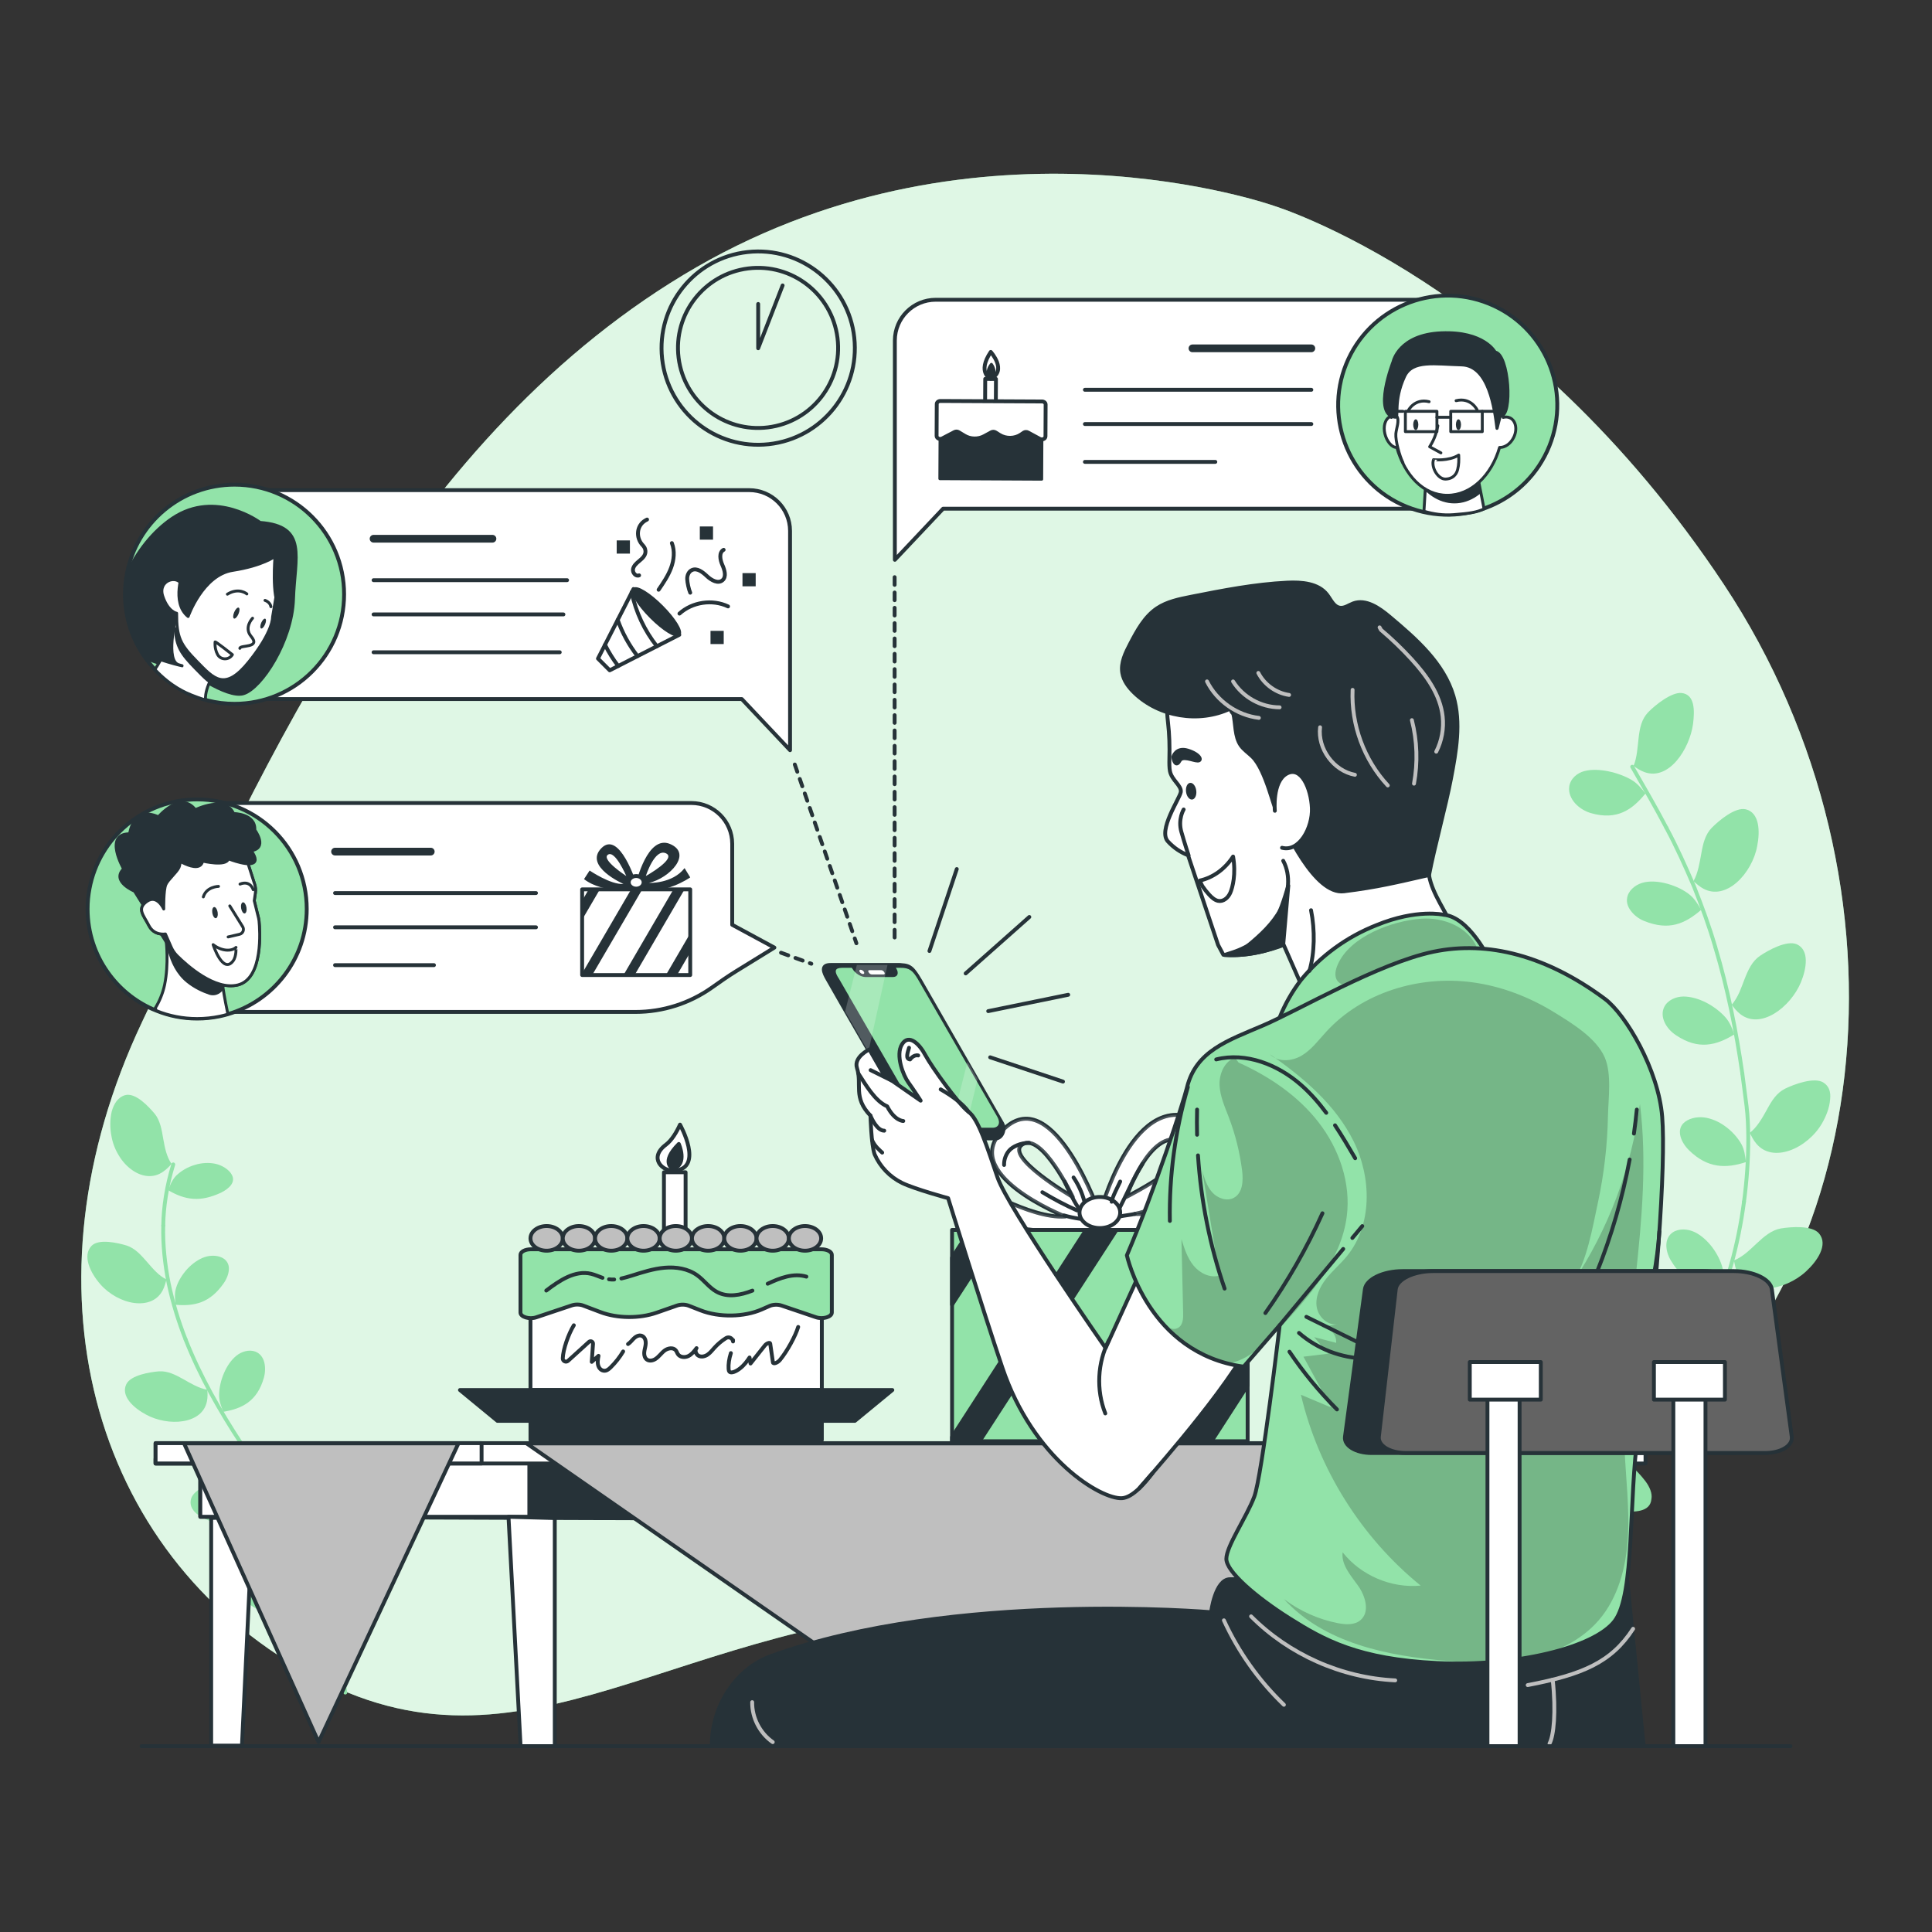 <?xml version="1.0" encoding="utf-8"?>
<!-- Generator: Adobe Illustrator 27.5.0, SVG Export Plug-In . SVG Version: 6.00 Build 0)  -->
<svg version="1.1" xmlns="http://www.w3.org/2000/svg" xmlns:xlink="http://www.w3.org/1999/xlink" x="0px" y="0px"
	 viewBox="0 0 500 500" style="enable-background:new 0 0 500 500;" xml:space="preserve">
<rect x="0" y="0" width="500" height="500" fill="#333333" stroke="none"/>
<g id="Background_Simple">
	<g>
		<g>
			<path style="fill:#92E3A9;" d="M329.724,53.278c0,0-75.437-26.824-149.487,15.882c-74.05,42.706-111.413,127.481-143.499,195.39
				c-32.086,67.909-13.617,136.983,42.91,168.48c56.527,31.496,94.964-14.933,174.263-17.194
				c79.299-2.26,100.626,9.076,166.428-35.721c65.802-44.797,77.697-150.593,25.789-228.874
				C394.221,72.96,329.724,53.278,329.724,53.278z"/>
		</g>
		<g style="opacity:0.7;">
			<path style="fill:#FFFFFF;" d="M329.724,53.278c0,0-75.437-26.824-149.487,15.882c-74.05,42.706-111.413,127.481-143.499,195.39
				c-32.086,67.909-13.617,136.983,42.91,168.48c56.527,31.496,94.964-14.933,174.263-17.194
				c79.299-2.26,100.626,9.076,166.428-35.721c65.802-44.797,77.697-150.593,25.789-228.874
				C394.221,72.96,329.724,53.278,329.724,53.278z"/>
		</g>
	</g>
</g>
<g id="Plants">
	<g>
		<g>
			<g>
				<g>
					<path style="fill:#92E3A9;" d="M438.155,187.381c-0.883,6.453-6.249,14.742-12.563,12.441
						c-1.032-0.373-1.943-0.965-2.836-1.587c1.861-4.522,0.413-10.413,3.77-13.884c1.839-1.916,6.096-5.278,8.662-5.002
						C438.631,179.719,438.608,183.817,438.155,187.381z"/>
					<path style="fill:#92E3A9;" d="M425.859,205.342c-3.37,4.126-7.293,7.077-14.204,5.072c-1.478-0.446-2.961-1.345-4.018-2.518
						c-1.061-1.18-1.735-2.722-1.526-4.285c0.269-2.084,2.049-3.593,4.001-4.073c1.773-0.449,3.948-0.364,6.087,0.067
						c2.241,0.458,4.44,1.273,6.124,2.278C423.814,202.779,424.819,204.088,425.859,205.342z"/>
				</g>
				<path style="fill:none;stroke:#92E3A9;stroke-linecap:round;stroke-linejoin:round;stroke-miterlimit:10;" d="M422.412,198.432
					c3.018,5.267,6.063,10.472,8.838,15.788"/>
			</g>
			<g>
				<g>
					<path style="fill:#92E3A9;" d="M454.756,218.977c-0.621,3.446-2.658,7.092-5.248,9.362c-2.586,2.279-5.734,3.231-8.664,1.656
						c-0.961-0.517-1.755-1.23-2.587-1.936c1.196-2.098,1.579-4.701,2.045-7.201c0.428-2.479,0.992-4.882,2.701-6.632
						c1.879-1.898,6.083-5.411,8.787-4.782C455.373,210.303,455.533,215.169,454.756,218.977z"/>
					<path style="fill:#92E3A9;" d="M440.273,235.454c-2.009,1.749-4.138,3.168-6.531,3.774c-2.385,0.607-5.063,0.41-8.288-0.902
						c-1.358-0.557-2.605-1.507-3.422-2.644c-0.854-1.124-1.245-2.454-0.804-3.841c0.585-1.84,2.503-3.16,4.456-3.531
						c1.774-0.34,3.872-0.145,5.918,0.432c2.137,0.6,4.249,1.614,5.715,2.833C438.636,232.646,439.426,234.072,440.273,235.454z"/>
				</g>
				<path style="fill:none;stroke:#92E3A9;stroke-linecap:round;stroke-linejoin:round;stroke-miterlimit:10;" d="M431.25,214.22
					c2.651,4.924,4.936,10.006,7.127,15.128c2.053,5.176,3.989,10.405,5.54,15.764"/>
			</g>
			<g>
				<g>
					<path style="fill:#92E3A9;" d="M466.092,254.183c-2.701,6.504-10.469,12.423-15.742,8.238c-0.864-0.678-1.542-1.52-2.193-2.378
						c0.796-0.927,1.428-2.014,1.957-3.16c0.506-1.141,0.933-2.346,1.39-3.523c0.915-2.354,1.947-4.601,3.97-5.986
						c2.216-1.495,6.972-4.118,9.55-2.991C468.336,245.902,467.522,250.675,466.092,254.183z"/>
					<path style="fill:#92E3A9;" d="M448.835,267.707c-4.595,2.803-9.228,4.135-15.078,0.211c-2.522-1.634-4.359-4.789-3.021-7.381
						c0.877-1.718,2.999-2.651,5.001-2.64c1.812,0.009,3.888,0.597,5.79,1.561c1.968,1.013,3.793,2.424,5.071,3.887
						C447.707,264.644,448.312,266.176,448.835,267.707z"/>
				</g>
				<path style="fill:none;stroke:#92E3A9;stroke-linecap:round;stroke-linejoin:round;stroke-miterlimit:10;" d="M443.917,245.111
					c3.2,10.686,5.402,21.676,7.002,32.757"/>
			</g>
			<g>
				<g>
					<path style="fill:#92E3A9;" d="M471.53,290.736c-1.872,3.229-5.107,5.892-8.374,7.016c-3.263,1.135-6.531,0.766-8.642-1.806
						c-0.714-0.843-1.187-1.801-1.68-2.759c1.923-1.498,3.202-3.774,4.46-6.046c1.241-2.304,2.492-4.292,4.683-5.392
						c2.383-1.165,7.508-3.043,9.865-1.622c1.561,0.97,1.986,2.476,1.797,4.348C473.476,286.787,472.547,288.955,471.53,290.736z"/>
					<path style="fill:#92E3A9;" d="M451.855,300.745c-5.103,1.677-9.907,1.686-14.741-3.061c-2.048-2.007-3.286-5.041-1.495-6.945
						c1.185-1.249,3.437-1.798,5.399-1.55c1.779,0.23,3.702,1.019,5.391,2.244c1.781,1.262,3.299,2.964,4.244,4.63
						C451.474,297.54,451.645,299.151,451.855,300.745z"/>
				</g>
				<path style="fill:none;stroke:#92E3A9;stroke-linecap:round;stroke-linejoin:round;stroke-miterlimit:10;" d="M450.919,277.868
					l1.081,8.334c0.333,2.704,0.427,5.452,0.45,8.217c0.027,5.53-0.372,11.086-1.101,16.585"/>
			</g>
			<g>
				<g>
					<path style="fill:#92E3A9;" d="M467.38,329.061c-2.67,2.475-6.529,4.194-9.964,4.38c-3.475,0.194-6.47-1.063-7.824-4.124
						c-0.438-1.002-0.639-2.054-0.852-3.114c4.557-1.804,7.369-7.421,12.129-8.28c2.629-0.432,8.113-0.863,9.915,1.314
						C473.206,322.148,470.295,326.388,467.38,329.061z"/>
					<path style="fill:#92E3A9;" d="M445.721,333.186c-2.661,0.069-5.185-0.227-7.42-1.282c-2.231-1.045-4.199-2.856-5.902-5.723
						c-1.444-2.444-1.788-5.685,0.517-7.251c1.545-1.034,3.868-0.927,5.657-0.065c1.627,0.78,3.199,2.172,4.497,3.85
						c1.316,1.735,2.355,3.802,2.777,5.653C446.258,330.021,445.94,331.597,445.721,333.186z"/>
				</g>
				<path style="fill:none;stroke:#92E3A9;stroke-linecap:round;stroke-linejoin:round;stroke-miterlimit:10;" d="M451.349,311.005
					c-1.469,10.991-4.335,21.837-9.099,31.764"/>
			</g>
			<g>
				<g>
					<path style="fill:#92E3A9;" d="M450.679,365.734c-1.826,0.725-3.787,1.172-5.74,1.24c-1.972,0.059-3.864-0.223-5.484-0.831
						c-3.244-1.211-5.406-3.713-5.364-7.041c0.029-1.081,0.25-2.13,0.463-3.182c2.444,0.085,4.855-0.948,7.262-1.914
						c2.365-0.987,4.739-1.91,7.139-1.539c2.628,0.458,8.004,1.762,8.909,4.545C459.125,360.759,454.555,364.141,450.679,365.734z"
						/>
					<path style="fill:#92E3A9;" d="M428.968,360.912c-2.379-1.095-4.491-2.563-6.013-4.493c-1.519-1.907-2.56-4.408-3.067-7.445
						c-0.467-2.669,0.171-5.278,2.711-5.658c1.709-0.226,3.829,0.74,5.2,2.156c1.249,1.285,2.238,3.091,2.85,5.091
						c0.579,2.022,0.793,4.323,0.421,6.129C430.792,358.341,429.858,359.617,428.968,360.912z"/>
				</g>
				<path style="fill:none;stroke:#92E3A9;stroke-linecap:round;stroke-linejoin:round;stroke-miterlimit:10;" d="M442.25,342.769
					c-2.414,4.938-5.313,9.624-8.754,13.858c-3.457,4.217-7.501,7.922-11.999,10.953"/>
			</g>
			<g>
				<g>
					<path style="fill:#92E3A9;" d="M419.399,391.052c-3.261-0.372-7.072-1.835-9.69-4.061c-2.634-2.223-4.069-5.166-2.958-8.316
						c0.365-1.035,0.946-1.949,1.555-2.85c4.538,1.809,10.426,0.212,13.938,3.549c0.928,0.927,2.376,2.346,3.536,3.883
						c1.171,1.53,1.891,3.283,1.604,4.691C427.115,391.351,423.019,391.431,419.399,391.052z"/>
					<path style="fill:#92E3A9;" d="M401.251,378.933c-4.089-3.434-6.841-7.431-5.091-14.187c0.729-2.855,3.298-5.808,6.477-5.46
						c2.095,0.239,3.635,1.988,4.15,3.934c0.472,1.766,0.421,3.938,0.038,6.076c-0.401,2.24-1.172,4.443-2.157,6.126
						C403.794,376.909,402.5,377.904,401.251,378.933z"/>
				</g>
				<path style="fill:none;stroke:#92E3A9;stroke-linecap:round;stroke-linejoin:round;stroke-miterlimit:10;" d="M421.496,367.579
					c-1.092,0.809-2.311,1.418-3.458,2.14l-3.695,2.1l-7.315,4.298c-2.422,1.425-4.838,2.833-7.284,4.151
					c-1.223,0.66-2.451,1.302-3.691,1.917c-1.227,0.6-2.492,1.205-3.802,1.888"/>
			</g>
			<g>
				<g>
					<path style="fill:#92E3A9;" d="M391.906,406.844c-1.436-0.195-3.01-0.533-4.624-1.055c-1.611-0.523-3.278-1.247-4.728-2.096
						c-2.875-1.676-5.163-4.181-4.632-7.467c0.171-1.078,0.601-2.093,1.073-3.106c4.816,1.091,10.333-0.812,13.915,2.536
						c1.976,1.754,5.338,5.953,5.383,8.427c0.021,0.816-0.175,1.4-0.529,1.819c-0.337,0.451-0.836,0.731-1.446,0.891
						C395.081,407.079,393.463,407.022,391.906,406.844z"/>
					<path style="fill:#92E3A9;" d="M372.537,397.8c-2.479-1.09-4.725-2.229-6.314-4.156c-1.59-1.94-2.43-4.577-1.771-8.662
						c0.54-3.43,3.6-7.565,7.238-7.83c2.37-0.222,4.119,1.448,4.717,3.357c0.543,1.73,0.617,4.035,0.368,6.275
						c-0.282,2.328-0.783,4.752-1.52,6.643C374.569,395.061,373.561,396.46,372.537,397.8z"/>
				</g>
				<path style="fill:none;stroke:#92E3A9;stroke-linecap:round;stroke-linejoin:round;stroke-miterlimit:10;" d="M392.252,384.073
					c-10.371,5.24-19.432,12.915-26.482,22.102l-2.146,2.974"/>
			</g>
		</g>
		<g>
			<g>
				<g>
					<path style="fill:#92E3A9;" d="M28.84,293.997c0.298,1.799,0.997,3.569,1.945,5.098c0.916,1.528,2.126,2.816,3.431,3.729
						c2.608,1.83,5.575,2.15,8.031,0.386c0.836-0.572,1.509-1.282,2.154-1.994c-1.261-1.785-1.752-4.168-2.157-6.513
						c-0.394-2.334-0.794-4.682-2.175-6.422c-1.57-1.86-4.995-5.619-7.705-4.849c-1.835,0.516-2.895,2.208-3.451,4.222
						C28.428,289.684,28.448,292.022,28.84,293.997z"/>
					<path style="fill:#92E3A9;" d="M43.536,308.021c2.079,1.236,4.202,2.074,6.454,2.228c2.272,0.173,4.586-0.386,7.202-1.581
						c2.154-1.083,3.9-2.727,2.767-4.701c-0.701-1.289-2.493-2.418-4.249-2.788c-1.581-0.332-3.504-0.263-5.251,0.288
						c-1.886,0.537-3.614,1.577-4.854,2.771C44.575,305.314,44.008,306.664,43.536,308.021z"/>
				</g>
				<path style="fill:none;stroke:#92E3A9;stroke-linecap:round;stroke-linejoin:round;stroke-miterlimit:10;" d="M44.842,301.351
					c-1.74,5.64-2.527,11.134-2.597,15.823"/>
			</g>
			<g>
				<g>
					<path style="fill:#92E3A9;" d="M25.956,332.351c2.286,2.63,5.697,4.476,8.816,4.862c3.145,0.396,5.94-0.588,7.347-3.3
						c0.45-0.887,0.707-1.836,0.972-2.784c-4.035-1.94-6.1-7.383-10.28-8.776c-2.333-0.705-7.25-1.846-9.107,0.064
						C21.19,325.005,23.476,329.537,25.956,332.351z"/>
					<path style="fill:#92E3A9;" d="M45.418,337.674c2.416,0.215,4.726,0.094,6.816-0.742c2.085-0.829,3.969-2.382,5.684-4.865
						c0.738-1.044,1.225-2.297,1.306-3.414c0.097-1.11-0.259-2.126-1.223-2.85c-1.315-0.953-3.412-1.047-5.119-0.443
						c-1.541,0.546-3.081,1.634-4.394,3.027c-1.325,1.444-2.422,3.229-2.909,4.891C45.105,334.752,45.304,336.212,45.418,337.674z"
						/>
				</g>
				<path style="fill:none;stroke:#92E3A9;stroke-linecap:round;stroke-linejoin:round;stroke-miterlimit:10;" d="M42.245,317.174
					c-0.124,5.017,0.431,10.051,1.409,14.984c1.04,4.938,2.521,9.794,4.381,14.516"/>
			</g>
			<g>
				<g>
					<path style="fill:#92E3A9;" d="M37.77,366.082c2.836,1.564,6.549,2.232,9.643,1.71c3.103-0.518,5.573-2.182,6.148-5.177
						c0.196-0.987,0.164-1.973,0.113-2.956c-4.415-0.691-8.101-5.038-12.521-4.756c-2.413,0.188-7.344,1.002-8.469,3.334
						C31.195,361.36,34.65,364.419,37.77,366.082z"/>
					<path style="fill:#92E3A9;" d="M57.777,365.37c4.808-0.784,8.794-2.694,10.514-8.816c0.714-2.588,0.274-5.786-2.168-6.743
						c-1.604-0.641-3.635-0.054-5.029,1.109c-1.263,1.052-2.374,2.654-3.125,4.428c-0.812,1.86-1.253,3.917-1.269,5.685
						C56.701,362.591,57.252,363.983,57.777,365.37z"/>
				</g>
				<path style="fill:none;stroke:#92E3A9;stroke-linecap:round;stroke-linejoin:round;stroke-miterlimit:10;" d="M48.035,346.674
					c3.724,9.453,8.799,18.382,14.419,26.952"/>
			</g>
			<g>
				<g>
					<path style="fill:#92E3A9;" d="M55.082,393.881c2.793,0.913,6.351,1.058,9.368,0.309c3.01-0.756,5.481-2.445,5.859-5.487
						c0.119-0.993,0.008-1.988-0.143-2.975c-4.453-0.32-8.669-3.913-12.95-2.778c-2.333,0.633-6.957,2.448-7.728,4.809
						C48.479,390.91,52.027,392.887,55.082,393.881z"/>
					<path style="fill:#92E3A9;" d="M74.672,391.333c4.772-0.833,9.083-2.352,10.096-9.367c0.419-2.951-0.763-6.746-3.496-7.66
						c-1.812-0.612-3.75,0.236-4.942,1.624c-1.085,1.259-1.893,3.06-2.399,4.99c-0.532,2.017-0.737,4.178-0.595,5.99
						C73.462,388.518,74.113,389.907,74.672,391.333z"/>
				</g>
				<path style="fill:none;stroke:#92E3A9;stroke-linecap:round;stroke-linejoin:round;stroke-miterlimit:10;" d="M62.454,373.626
					c5.597,8.572,11.952,16.909,16.582,26.47"/>
			</g>
			<g>
				<g>
					<path style="fill:#92E3A9;" d="M66.564,416.467c2.157,1.171,5.23,2.288,8.26,2.827c2.98,0.504,6.039,0.292,7.659-2.322
						c0.549-0.857,0.801-1.822,1.055-2.823c-2.032-1.023-3.687-2.655-5.507-3.944c-1.794-1.298-3.683-2.259-5.848-2.064
						c-2.403,0.177-7.154,1.374-8.551,3.126C61.755,413.547,64.229,415.121,66.564,416.467z"/>
					<path style="fill:#92E3A9;" d="M85.175,421.399c2.298,0.854,4.507,1.626,6.761,1.354c2.234-0.279,4.563-1.647,6.527-5.245
						c1.701-3.027,1.853-8.267-0.661-10.675c-1.641-1.614-3.789-1.403-5.302-0.347c-1.374,0.957-2.662,2.609-3.75,4.395
						c-1.17,1.891-2.129,3.934-2.768,5.741C85.453,418.211,85.376,419.816,85.175,421.399z"/>
				</g>
				<path style="fill:none;stroke:#92E3A9;stroke-linecap:round;stroke-linejoin:round;stroke-miterlimit:10;" d="M79.04,400.1
					c2.31,4.77,4.12,9.85,5.07,15.15c0.6,3.38,2.98,9.06,5.25,22.78"/>
			</g>
		</g>
	</g>
</g>
<g id="Table_1_">
	<g>
		<g>
			<g>
				<g id="freepik--Table--inject-2">
					<polygon style="fill:#FFFFFF;stroke:#263238;stroke-linecap:round;stroke-linejoin:round;stroke-miterlimit:10;" points="
						412.35,391.406 412.35,451.812 403.497,451.812 400.373,391.072 					"/>
					<polygon style="fill:#263238;stroke:#263238;stroke-linecap:round;stroke-linejoin:round;stroke-miterlimit:10;" points="
						415.188,378.827 415.188,393.797 51.844,392.542 51.844,378.746 40.266,378.746 40.266,377.572 					"/>
					
						<rect x="51.844" y="377.572" style="fill:#FFFFFF;stroke:#263238;stroke-linecap:round;stroke-linejoin:round;stroke-miterlimit:10;" width="85.146" height="14.97"/>
					
						<rect x="40.264" y="373.492" style="fill:#FFFFFF;stroke:#263238;stroke-linecap:round;stroke-linejoin:round;stroke-miterlimit:10;" width="385.592" height="5.256"/>
					
						<rect x="40.266" y="373.49" style="fill:#FFFFFF;stroke:#263238;stroke-linecap:round;stroke-linejoin:round;stroke-miterlimit:10;" width="84.367" height="5.256"/>
				</g>
				<polygon style="fill:#FFFFFF;stroke:#263238;stroke-linecap:round;stroke-linejoin:round;stroke-miterlimit:10;" points="
					54.653,392.843 54.653,451.764 62.62,451.764 65.432,392.542 				"/>
				<polygon style="fill:#FFFFFF;stroke:#263238;stroke-linecap:round;stroke-linejoin:round;stroke-miterlimit:10;" points="
					143.577,392.876 143.577,451.915 134.725,451.915 131.6,392.542 				"/>
			</g>
			<polygon style="fill:#BFBFBF;stroke:#263238;stroke-linecap:round;stroke-linejoin:round;stroke-miterlimit:10;" points="
				405.649,373.548 299.806,451.917 249.097,451.917 136.277,373.548 			"/>
			<polygon style="fill:#BFBFBF;stroke:#263238;stroke-linecap:round;stroke-linejoin:round;stroke-miterlimit:10;" points="
				47.639,373.545 82.45,450.852 118.643,373.545 			"/>
		</g>
		<g>
			<g>
				<path style="fill:#FFFFFF;stroke:#263238;stroke-linecap:round;stroke-linejoin:round;stroke-miterlimit:10;" d="
					M318.886,304.715c-8.648,10.114-25.212,9.454-25.212,9.454c14.732-3.077,31.002-18.688,14.966-24.844
					c-16.034-6.156-24.001,24.844-24.001,24.844s-11.852-33.859-24.604-22.206c-12.753,11.653,15.634,22.866,15.634,22.866
					c-8.97,0.659-23.989-8.575-23.989-8.575l-3.958,5.497c13.853,9.674,36.917,6.551,36.917,6.551
					c19.547,4.352,38.249-7.651,38.249-7.651L318.886,304.715z M264.653,296.141c5.057-3.078,12.972,13.631,12.972,13.631
					S259.596,299.218,264.653,296.141z M291.476,309.772c0,0,6.203-17.809,14.204-14.511
					C313.682,298.559,291.476,309.772,291.476,309.772z"/>
				<path style="opacity:0.2;fill:#FFFFFF;stroke:#263238;stroke-linecap:round;stroke-linejoin:round;stroke-miterlimit:10;" d="
					M318.886,304.715c-8.648,10.114-25.212,9.454-25.212,9.454c14.732-3.077,31.002-18.688,14.966-24.844
					c-16.034-6.156-24.001,24.844-24.001,24.844s-11.852-33.859-24.604-22.206c-12.753,11.653,15.634,22.866,15.634,22.866
					c-8.97,0.659-23.989-8.575-23.989-8.575l-3.958,5.497c13.853,9.674,36.917,6.551,36.917,6.551
					c19.547,4.352,38.249-7.651,38.249-7.651L318.886,304.715z M264.653,296.141c5.057-3.078,12.972,13.631,12.972,13.631
					S259.596,299.218,264.653,296.141z M291.476,309.772c0,0,6.203-17.809,14.204-14.511
					C313.682,298.559,291.476,309.772,291.476,309.772z"/>
				<g>
					<path style="fill:none;stroke:#263238;stroke-linecap:round;stroke-linejoin:round;stroke-miterlimit:10;" d="M266.308,295.762
						c-2.155,0-4.273,0.984-5.145,2.008c-0.872,1.024-1.347,2.378-1.304,3.723"/>
					<path style="fill:#FFFFFF;stroke:#263238;stroke-linecap:round;stroke-linejoin:round;stroke-miterlimit:10;" d="
						M275.513,305.778c0.745,1.616,2.765,5.947,3.956,7.269"/>
					<path style="fill:none;stroke:#263238;stroke-linecap:round;stroke-linejoin:round;stroke-miterlimit:10;" d="M289.743,312.647
						c1.733-3.312,3.4-7.319,5.968-11.483"/>
					<path style="fill:none;stroke:#263238;stroke-linecap:round;stroke-linejoin:round;stroke-miterlimit:10;" d="M275.376,314.55
						c1.341,0.384,2.71,0.675,4.091,0.871"/>
					<path style="fill:none;stroke:#263238;stroke-linecap:round;stroke-linejoin:round;stroke-miterlimit:10;" d="M289.801,314.82
						c0.901-0.215,2.972-0.436,3.873-0.651"/>
				</g>
				
					<rect x="246.391" y="318.302" style="fill:#92E3A9;stroke:#263238;stroke-linecap:round;stroke-linejoin:round;stroke-miterlimit:10;" width="76.497" height="54.687"/>
				<polygon style="fill:#263238;stroke:#263238;stroke-linecap:round;stroke-linejoin:round;stroke-miterlimit:10;" points="
					258.93,318.302 246.391,337.642 246.391,325.504 251.06,318.302 				"/>
				<polygon style="fill:#263238;stroke:#263238;stroke-linecap:round;stroke-linejoin:round;stroke-miterlimit:10;" points="
					288.941,318.302 253.527,372.989 246.391,372.989 246.391,371.922 281.072,318.302 				"/>
				<polygon style="fill:#263238;stroke:#263238;stroke-linecap:round;stroke-linejoin:round;stroke-miterlimit:10;" points="
					318.886,318.302 283.539,372.989 275.67,372.989 311.016,318.302 				"/>
				<polygon style="fill:#263238;stroke:#263238;stroke-linecap:round;stroke-linejoin:round;stroke-miterlimit:10;" points="
					322.888,346.379 322.888,358.517 313.551,372.989 305.681,372.989 				"/>
			</g>
			
				<ellipse style="fill:#FFFFFF;stroke:#263238;stroke-linecap:round;stroke-linejoin:round;stroke-miterlimit:10;" cx="284.639" cy="313.798" rx="5.265" ry="4.027"/>
			<path style="fill:none;stroke:#263238;stroke-linecap:round;stroke-linejoin:round;stroke-miterlimit:10;" d="M277.834,304.728
				c1.253,1.857,2.195,3.923,2.774,6.087"/>
			<path style="fill:none;stroke:#263238;stroke-linecap:round;stroke-linejoin:round;stroke-miterlimit:10;" d="M289.905,305.778
				c-0.589,1.326-1.967,3.797-2.208,5.228"/>
			<path style="fill:none;stroke:#263238;stroke-linecap:round;stroke-linejoin:round;stroke-miterlimit:10;" d="M269.763,308.546
				c2.889,1.76,5.891,3.335,8.981,4.714"/>
		</g>
		<g>
			<g>
				<g>
					<g>
						
							<rect x="171.83" y="303.386" style="fill:#FFFFFF;stroke:#263238;stroke-linecap:round;stroke-linejoin:round;stroke-miterlimit:10;" width="5.602" height="23.788"/>
						<path style="fill:#FFFFFF;stroke:#263238;stroke-linecap:round;stroke-linejoin:round;stroke-miterlimit:10;" d="
							M175.987,291.049c0,0,6.243,11.134-1.305,11.906c-3.281,0.336-6.893-3.296-2.364-6.693
							C173.863,295.104,175.109,292.98,175.987,291.049z"/>
					</g>
					
						<rect x="137.285" y="324.834" style="fill:#FFFFFF;stroke:#263238;stroke-linecap:round;stroke-linejoin:round;stroke-miterlimit:10;" width="75.405" height="34.907"/>
					<g>
						<path style="fill:#92E3A9;stroke:#263238;stroke-linecap:round;stroke-linejoin:round;stroke-miterlimit:10;" d="
							M134.698,324.752v14.944c0,1.129,2.302,1.819,4.081,1.223l9.205-3.084c0.91-0.305,2.068-0.287,2.944,0.045l4.492,1.7
							c4.324,1.636,10.058,1.694,14.492,0.146l5.311-1.854c0.929-0.324,2.131-0.306,3.025,0.045l3.052,1.198
							c4.76,1.87,11.26,1.774,15.825-0.232l2.037-0.896c0.888-0.39,2.139-0.432,3.109-0.103l8.916,3.019
							c1.779,0.602,4.091-0.087,4.091-1.219v-14.93c0-0.795-1.196-1.44-2.671-1.44h-75.238
							C135.894,323.313,134.698,323.957,134.698,324.752z"/>
					</g>
				</g>
				<polygon style="fill:#263238;stroke:#263238;stroke-linecap:round;stroke-linejoin:round;stroke-miterlimit:10;" points="
					221.239,367.717 128.736,367.717 119.04,359.74 230.935,359.74 				"/>
				
					<rect x="137.285" y="367.717" style="fill:#263238;stroke:#263238;stroke-linecap:round;stroke-linejoin:round;stroke-miterlimit:10;" width="75.405" height="4.957"/>
				<path style="fill:#263238;stroke:#263238;stroke-linecap:round;stroke-linejoin:round;stroke-miterlimit:10;" d="
					M175.676,296.057c0,0,2.395,5.326-1.507,6.412C174.169,302.469,170.758,300.968,175.676,296.057z"/>
				<g>
					
						<ellipse style="fill:#BFBFBF;stroke:#263238;stroke-linecap:round;stroke-linejoin:round;stroke-miterlimit:10;" cx="141.464" cy="320.489" rx="4.18" ry="3.191"/>
					
						<ellipse style="fill:#BFBFBF;stroke:#263238;stroke-linecap:round;stroke-linejoin:round;stroke-miterlimit:10;" cx="149.823" cy="320.489" rx="4.18" ry="3.191"/>
					
						<ellipse style="fill:#BFBFBF;stroke:#263238;stroke-linecap:round;stroke-linejoin:round;stroke-miterlimit:10;" cx="158.182" cy="320.489" rx="4.18" ry="3.191"/>
					
						<ellipse style="fill:#BFBFBF;stroke:#263238;stroke-linecap:round;stroke-linejoin:round;stroke-miterlimit:10;" cx="166.541" cy="320.489" rx="4.18" ry="3.191"/>
					
						<ellipse style="fill:#BFBFBF;stroke:#263238;stroke-linecap:round;stroke-linejoin:round;stroke-miterlimit:10;" cx="174.9" cy="320.489" rx="4.18" ry="3.191"/>
					
						<ellipse style="fill:#BFBFBF;stroke:#263238;stroke-linecap:round;stroke-linejoin:round;stroke-miterlimit:10;" cx="183.259" cy="320.489" rx="4.18" ry="3.191"/>
					
						<ellipse style="fill:#BFBFBF;stroke:#263238;stroke-linecap:round;stroke-linejoin:round;stroke-miterlimit:10;" cx="191.618" cy="320.489" rx="4.18" ry="3.191"/>
					
						<ellipse style="fill:#BFBFBF;stroke:#263238;stroke-linecap:round;stroke-linejoin:round;stroke-miterlimit:10;" cx="199.977" cy="320.489" rx="4.18" ry="3.191"/>
					<path style="fill:#BFBFBF;stroke:#263238;stroke-linecap:round;stroke-linejoin:round;stroke-miterlimit:10;" d="
						M212.516,320.489c0,1.762-1.871,3.191-4.18,3.191c-2.308,0-4.18-1.428-4.18-3.191c0-1.762,1.871-3.19,4.18-3.19
						C210.645,317.299,212.516,318.727,212.516,320.489z"/>
				</g>
				<g>
					<path style="fill:none;stroke:#263238;stroke-linecap:round;stroke-linejoin:round;stroke-miterlimit:10;" d="M148.505,342.984
						c-1.412,2.309-2.781,6.235-2.861,8.555c-0.025,0.729,0.84,1.129,1.38,0.638l5.399-4.901c0.419-0.38,1.087-0.056,1.047,0.508
						l-0.324,4.663l1.751-1.56c-0.191,0.972-0.381,1.994,0.095,2.922c0.185,0.36,0.481,0.664,0.854,0.821
						c0.913,0.383,1.628-0.2,2.212-0.775c1.24-1.222,2.324-2.604,3.215-4.1"/>
					<path style="fill:none;stroke:#263238;stroke-linecap:round;stroke-linejoin:round;stroke-miterlimit:10;" d="M206.569,343.413
						c-0.693,2.309-2.811,6.235-4.725,8.555c-0.602,0.729-1.731,1.129-1.803,0.638l-0.715-4.901
						c-0.055-0.38-0.941-0.056-1.388,0.508l-3.7,4.663l-0.257-1.56c-0.659,0.972-1.362,1.994-2.59,2.922
						c-0.477,0.36-1.007,0.664-1.48,0.821c-1.159,0.383-1.311-0.2-1.349-0.775c-0.082-1.223,0.116-2.604,0.586-4.1"/>
					<path style="fill:none;stroke:#263238;stroke-linecap:round;stroke-linejoin:round;stroke-miterlimit:10;" d="M162.535,347.835
						c0.607-0.388,1.027-1.003,1.552-1.496c0.624-0.587,1.554-1.025,2.33-0.457c0.31,0.227,0.509,0.577,0.609,0.949
						c0.312,1.166-0.28,2.225-0.31,3.348c-0.016,0.625,0.178,1.299,0.684,1.667c0.632,0.459,1.541,0.29,2.203-0.126
						c0.918-0.577,1.527-1.54,2.391-2.195c0.864-0.655,2.266-0.889,2.926-0.029c0.225,0.293,0.323,0.666,0.531,0.971
						c0.561,0.82,1.797,0.916,2.69,0.482s1.524-1.257,2.121-2.051c-0.524,0.619-0.136,1.676,0.601,2.015
						c0.737,0.339,1.63,0.102,2.297-0.36c0.667-0.462,1.167-1.119,1.71-1.722c0.878-0.975,1.893-1.827,3.003-2.527
						c0.749-0.472,1.735-0.011,1.836,0.868l0,0c0-0.125,0-0.249,0-0.373"/>
				</g>
			</g>
			<path style="fill:none;stroke:#263238;stroke-linecap:round;stroke-linejoin:round;stroke-miterlimit:10;" d="M198.679,332.225
				c3.224-1.502,6.674-2.829,10.009-1.831"/>
			<path style="fill:none;stroke:#263238;stroke-linecap:round;stroke-linejoin:round;stroke-miterlimit:10;" d="M160.811,330.872
				c0.899-0.192,1.792-0.464,2.664-0.737c2.806-0.88,5.631-1.802,8.562-2.05c2.931-0.248,6.027,0.242,8.411,1.964
				c1.795,1.296,3.11,3.223,5.055,4.279c2.813,1.527,6.144,0.884,9.221-0.314"/>
			<path style="fill:none;stroke:#263238;stroke-linecap:round;stroke-linejoin:round;stroke-miterlimit:10;" d="M157.617,331.079
				c0.506,0.071,0.818,0.079,1.327,0.053"/>
			<path style="fill:none;stroke:#263238;stroke-linecap:round;stroke-linejoin:round;stroke-miterlimit:10;" d="M141.376,333.995
				c3.399-2.589,7.437-5.328,11.593-4.337c1.017,0.243,1.971,0.703,2.96,1.041"/>
		</g>
	</g>
</g>
<g id="Graphics">
	<g>
		
			<line style="fill:none;stroke:#263238;stroke-linecap:round;stroke-linejoin:round;" x1="240.538" y1="246.116" x2="247.613" y2="224.909"/>
		
			<line style="fill:none;stroke:#263238;stroke-linecap:round;stroke-linejoin:round;" x1="275.101" y1="279.919" x2="256.256" y2="273.632"/>
		
			<line style="fill:none;stroke:#263238;stroke-linecap:round;stroke-linejoin:round;" x1="276.452" y1="257.446" x2="255.75" y2="261.68"/>
		
			<line style="fill:none;stroke:#263238;stroke-linecap:round;stroke-linejoin:round;" x1="266.391" y1="237.312" x2="249.914" y2="251.92"/>
	</g>
	<g>
		
			<line style="fill:none;stroke:#263238;stroke-linecap:round;stroke-linejoin:round;stroke-miterlimit:10;stroke-dasharray:1.984,1.984;" x1="202.129" y1="246.564" x2="209.97" y2="249.416"/>
		
			<line style="fill:none;stroke:#263238;stroke-linecap:round;stroke-linejoin:round;stroke-miterlimit:10;stroke-dasharray:1.984,1.984;" x1="231.529" y1="149.372" x2="231.529" y2="244.11"/>
		
			<line style="fill:none;stroke:#263238;stroke-linecap:round;stroke-linejoin:round;stroke-miterlimit:10;stroke-dasharray:1.984,1.984;" x1="205.693" y1="197.852" x2="221.634" y2="244.11"/>
	</g>
</g>
<g id="Character">
	<g>
		<g>
			<g>
				<g id="freepik--Character--inject-2">
					<path style="fill:#FFFFFF;stroke:#263238;stroke-linecap:round;stroke-linejoin:round;stroke-miterlimit:10;" d="
						M311.698,167.069c14.043-3.471,38.223-5.627,44.781-1.406c6.558,4.221,12.997,29.898,12.997,31.298
						c0,1.4-1.277,20.971,0.36,29.63c0.902,4.97,4.528,9.455,6.425,14.136c0,0-4.438-0.463-16.144,3.274
						c-11.706,3.738-21.879,14.225-21.879,14.225l-6.018-13.686c0,0-8.206,3.338-15.626,2.545l-1.359-2.545l-7.77-23.201
						c-1.961-0.763-3.722-1.964-5.148-3.511c-2.811-2.811,3.047-11.232,3.274-12.87c0.227-1.637-2.347-3.047-2.811-5.384
						c-0.155-0.779-0.18-1.975-0.145-3.222c0.088-3.145,0.011-6.291-0.36-9.415C301.539,180.715,301.693,169.542,311.698,167.069z"
						/>
					<path style="fill:#263238;stroke:#263238;stroke-linecap:round;stroke-linejoin:round;stroke-miterlimit:10;" d="
						M305.288,196.832c0.74-1.4,3.511,0,4.684,0s0.473-1.637-2.574-2.574c-3.047-0.937-3.747,1.637-3.747,1.637
						C303.888,197.532,304.548,198.232,305.288,196.832z"/>
					<path style="fill:none;stroke:#263238;stroke-linecap:round;stroke-linejoin:round;stroke-miterlimit:10;" d="M307.612,221.38
						c0,0-0.937-2.811-1.874-6.085c-0.937-3.274,0.589-5.801,0.589-5.801"/>
					<g>
						<g>
							<g>
								<g>
									<g>
										<g>
											<g>
												<path style="fill:#263238;stroke:#263238;stroke-miterlimit:10;" d="M257.644,294.623H240.86
													c-1.617,0-3.688-1.322-4.625-2.939l-11.43-19.802l-6.016-10.414l-4.631-8.102c-0.937-1.627-1.871-3.653,0.795-3.633
													h17.928c0.217,0,0.441,0.06,0.671,0.069c1.582,0.062,2.362,0.736,3.055,1.63c0.565,0.729,1.056,1.512,1.515,2.312
													l21.214,36.959C260.273,292.32,259.271,294.623,257.644,294.623z"/>
												<g>
													<path style="fill:#92E3A9;" d="M256.882,291.859h-14.634c-1.579,0-3.598-1.28-4.51-2.859l-20.597-35.675
														c-1.824-2.721-0.371-2.859,1.208-2.859h14.634c2.472-0.04,3.274,0.851,4.51,2.859L258.09,289
														C259.002,290.579,258.461,291.859,256.882,291.859z"/>
												</g>
											</g>
										</g>
										<path style="fill:#263238;" d="M231.094,252.854h-7.109c-1.183,0-2.697-0.959-3.38-2.143l-0.193-0.333h11.395l0.192,0.333
											C232.683,251.894,232.277,252.854,231.094,252.854z"/>
										<g>
											<path style="fill:#FFFFFF;" d="M223.584,251.521c0.176,0.305,0.071,0.551-0.233,0.551s-0.694-0.247-0.87-0.551
												s-0.071-0.551,0.233-0.551C223.019,250.97,223.408,251.217,223.584,251.521z"/>
											<path style="fill:#FFFFFF;" d="M228.696,252.182h-3.089c-0.264,0-0.6-0.214-0.753-0.477l-0.086-0.148
												c-0.152-0.263-0.062-0.477,0.202-0.477h3.089c0.264,0,0.6,0.214,0.753,0.477l0.086,0.148
												C229.05,251.969,228.959,252.182,228.696,252.182z"/>
										</g>
									</g>
								</g>
							</g>
							<polygon style="opacity:0.2;fill:#FFFFFF;" points="229.686,249.733 224.805,271.882 224.736,272.178 218.72,261.754 
								218.789,261.468 221.758,249.733 							"/>
							<polygon style="opacity:0.2;fill:#FFFFFF;" points="250.387,274.768 252.992,279.28 250.684,288.903 250.397,290.111 
								246.492,290.111 246.798,288.903 							"/>
						</g>
						<path style="fill:#FFFFFF;stroke:#263238;stroke-linecap:round;stroke-linejoin:round;stroke-miterlimit:10;" d="
							M328.158,337.362c-3.112,12.762-21.948,34.619-29.893,43.881l-0.028,0.031c-1.822,2.133-3.063,3.53-3.392,3.9
							c-0.057,0.062-0.085,0.092-0.085,0.092s0,0-0.01,0c-1.488,1.408-3.015,2.383-4.393,2.463
							c-5.357,0.304-22.925-9.991-30.971-33.838c-5.06-14.997-14.013-43.806-14.013-43.806s-8.501-2.302-11.899-3.93
							c-3.178-1.559-5.701-4.182-7.127-7.427c-0.87-2.509-1.07-10.002-1.07-10.002c-4.605-4.771-2.1-8.01-3.49-12.324
							c-0.922-2.863,3.203-4.809,3.203-4.809l3.85,6.699l9.426,6.558c0,0-1.864-2.889-3.178-4.707
							c-1.323-1.808-3.4-7.077-1.647-9.878c1.742-2.811,4.496-0.128,6.067,2.843c1.581,2.971,8.647,12.819,11.175,14.652
							c2.529,1.834,4.804,9.147,7.487,16.986c2.683,7.829,27.961,44.124,27.961,44.124l17.39-38.153
							C303.519,310.718,332.105,321.138,328.158,337.362z"/>
						<g>
							<path style="fill:#FFFFFF;stroke:#263238;stroke-linecap:round;stroke-linejoin:round;stroke-miterlimit:10;" d="
								M298.236,381.274c-1.054,1.408-2.217,2.792-3.392,3.9C295.173,384.804,296.415,383.407,298.236,381.274z"/>
							
								<line style="fill:none;stroke:#263238;stroke-linecap:round;stroke-linejoin:round;stroke-miterlimit:10;" x1="225.311" y1="276.949" x2="230.748" y2="279.636"/>
						</g>
					</g>
					<g>
						<defs>
							<path id="XMLID_1_" d="M385.423,248.274h-9.913c-4.403,0-44.327,15.015-44.327,15.015c1.387-3.442,3.237-6.689,5.502-9.656
								c5.153-6.298,11.888-11.192,19.553-14.211c10.466-4.297,17.347-2.688,17.347-2.688
								C380.194,237.275,385.423,248.274,385.423,248.274z"/>
						</defs>
						<use xlink:href="#XMLID_1_"  style="overflow:visible;fill:#92E3A9;"/>
						<clipPath id="XMLID_00000018205582047453596230000014235744447154217137_">
							<use xlink:href="#XMLID_1_"  style="overflow:visible;"/>
						</clipPath>
						<g style="clip-path:url(#XMLID_00000018205582047453596230000014235744447154217137_);">
							<path style="opacity:0.2;" d="M346.247,249.533c-0.614,1.373-1.019,3.082-0.134,4.298c0.71,0.975,2.063,1.293,3.254,1.106
								c1.191-0.188,2.269-0.79,3.333-1.357c9.101-4.843,19.25-7.706,29.54-8.334c-2.242-5.331-8.647-7.905-14.415-7.485
								C360.282,238.31,349.483,242.296,346.247,249.533z"/>
						</g>
						
							<use xlink:href="#XMLID_1_"  style="overflow:visible;fill:none;stroke:#263238;stroke-linecap:round;stroke-linejoin:round;stroke-miterlimit:10;"/>
					</g>
					<path style="fill:#263238;stroke:#263238;stroke-linecap:round;stroke-linejoin:round;stroke-miterlimit:10;" d="
						M425.374,451.852l-4.271-43.15H318.326h0c-3.839,0-4.894,8.54-4.894,8.54s-66.692-5.74-113.897,11.347
						c-9.189,3.326-15.294,13.071-15.294,22.843l0,0L425.374,451.852z"/>
					<path style="fill:none;stroke:#263238;stroke-linecap:round;stroke-linejoin:round;stroke-miterlimit:10;" d="M318.689,417.577
						"/>
					<path style="fill:none;stroke:#263238;stroke-linecap:round;stroke-linejoin:round;stroke-miterlimit:10;" d="M336.114,438.287
						"/>
					<g>
						<defs>
							<path id="XMLID_2_" d="M291.636,324.878c7.216-16.966,14.603-39.503,15.544-43.392c2.308-9.536,10.532-12.169,19.733-16.114
								c9.201-3.945,29.901-16.104,44.042-19.063c14.142-2.959,29.38,1.061,44.378,12.201c5.446,4.046,13.852,18.329,14.838,30.488
								c0.986,12.159-1.446,48.363-6.203,81.568c-2.553,17.815-0.837,42.058-6.093,48.961c-5.256,6.903-25.559,11.856-45.933,10.869
								c-20.374-0.986-29.25-5.917-38.125-11.509c-8.876-5.592-16.439-12.169-16.439-15.453c0-3.284,5.256-10.848,7.229-16.104
								c1.972-5.256,6.578-44.378,6.578-44.378l-9.329,10.741C297.072,350.273,291.636,324.878,291.636,324.878z"/>
						</defs>
						<use xlink:href="#XMLID_2_"  style="overflow:visible;fill:#92E3A9;"/>
						<clipPath id="XMLID_00000167395807241903313640000013487179207641507242_">
							<use xlink:href="#XMLID_2_"  style="overflow:visible;"/>
						</clipPath>
						<g style="clip-path:url(#XMLID_00000167395807241903313640000013487179207641507242_);">
							<path style="opacity:0.2;" d="M319.589,273.716c-2.728,1.004-4.087,4.217-3.967,7.122c0.12,2.905,1.37,5.622,2.404,8.339
								c1.682,4.422,2.836,9.046,3.427,13.74c0.326,2.583,0.194,5.763-2.073,7.042c-1.835,1.036-4.271,0.172-5.674-1.399
								s-2.02-3.674-2.596-5.7c1.489,9.09,2.977,18.179,4.466,27.269c-2.432,0.691-5.076-0.63-6.68-2.585
								c-1.604-1.954-2.387-4.435-3.136-6.85c0.144,6.341,0.289,12.682,0.434,19.023c0.027,1.191,0.022,2.486-0.704,3.431
								c-0.726,0.945-2.464,1.134-2.986,0.062c3.21,4.298,6.987,8.946,12.303,9.669c6.427,0.875,11.918-4.308,16.321-9.072
								c7.785-8.424,15.949-17.628,17.412-29.004c1.109-8.626-1.966-17.478-7.297-24.349c-5.331-6.871-12.76-11.894-20.692-15.46
								L319.589,273.716z"/>
						</g>
						<g style="clip-path:url(#XMLID_00000167395807241903313640000013487179207641507242_);">
							<path style="opacity:0.2;" d="M381.032,254.218c-13.703-1.84-28.451,2.584-37.791,12.778c-2.006,2.19-3.81,4.661-6.36,6.184
								s-6.18,1.789-8.242-0.347c8.66,6.003,17.006,13.088,21.678,22.533c4.672,9.445,4.896,21.716-1.824,29.832
								c-1.673,2.021-3.709,3.724-5.324,5.792c-1.615,2.068-2.815,4.669-2.406,7.26c0.409,2.591,2.912,4.93,5.485,4.42
								c-1.414,0.256-2.828,0.512-4.242,0.769c2.099-0.055,3.999,1.997,3.784,4.086c-1.892-0.491-3.784-0.982-5.675-1.474
								c1.207,1.427,2.414,2.853,3.621,4.28c-2.136,0.26-4.272,0.52-6.408,0.779c2.39,4.382,4.779,8.763,7.169,13.145
								c-2.606-1.098-5.212-2.196-7.818-3.295c4.543,19.262,15.622,36.921,30.989,49.392c-7.596,0.732-15.466-2.625-20.195-8.615
								c-0.404,3.248,2.129,6.007,4.023,8.677c1.894,2.67,3.091,6.784,0.585,8.89c-1.543,1.297-3.809,1.16-5.788,0.777
								c-5.062-0.982-9.893-3.136-14.007-6.246c10.393,11.401,26.855,14.772,42.234,15.99c7.018,0.556,14.141,0.789,21.04-0.615
								c6.898-1.404,13.62-4.582,18.212-9.918c5.014-5.827,7.068-13.693,7.52-21.367c0.452-7.674-0.54-15.351-0.859-23.032
								c-1.237-29.784,7.644-59.587,3.986-89.172c-2.16,16.471-8.162,32.426-17.394,46.236c3.667-5.486,5.148-14.365,6.513-20.723
								c1.58-7.357,2.454-14.867,2.6-22.391c0.088-4.544,1.032-10.931-0.856-15.24c-2.19-5-8.564-8.856-13.005-11.594
								C395.812,258.022,388.577,255.231,381.032,254.218z"/>
						</g>
						
							<use xlink:href="#XMLID_2_"  style="overflow:visible;fill:none;stroke:#263238;stroke-linecap:round;stroke-linejoin:round;stroke-miterlimit:10;"/>
					</g>
					
						<line style="fill:none;stroke:#263238;stroke-linecap:round;stroke-linejoin:round;stroke-miterlimit:10;" x1="331.184" y1="342.954" x2="347.623" y2="323.23"/>
					
						<line style="fill:none;stroke:#263238;stroke-linecap:round;stroke-linejoin:round;stroke-miterlimit:10;" x1="349.99" y1="320.38" x2="352.554" y2="317.313"/>
				</g>
				<g>
					<path style="fill:#263238;" d="M309.589,204.588c0.156,1.191-0.308,2.234-1.038,2.33c-0.729,0.096-1.447-0.792-1.603-1.983
						c-0.156-1.191,0.308-2.234,1.038-2.33C308.715,202.509,309.433,203.397,309.589,204.588z"/>
					<g>
						<path style="fill:#FFFFFF;stroke:#263238;stroke-linecap:round;stroke-linejoin:round;stroke-miterlimit:10;" d="
							M310.488,227.898c3.441-0.754,6.543-2.99,8.633-6.225c0.786,4.539-0.126,8.009-0.722,9.374
							c-0.596,1.365-1.846,2.377-3.175,2.091c-0.848-0.183-1.6-0.848-2.262-1.558c-0.655-0.702-1.262-1.47-1.811-2.291
							L310.488,227.898z"/>
					</g>
					<g>
						<path style="fill:#263238;stroke:#263238;stroke-linecap:round;stroke-linejoin:round;stroke-miterlimit:10;" d="
							M375.495,201.585c-1.331,7.021-4.327,17.848-5.659,24.869c-8.599,1.962-13.275,3.123-22.028,4.218
							c-7.495,0.937-15.115-15.684-17.482-21.058c-0.533,0.237-2.651-10.317-6.182-13.769c-1.016-0.996-2.249-1.795-3.057-2.958
							c-1.588-2.308-1.282-5.611-1.933-8.294c-0.118-0.493-0.266-0.976-0.473-1.42c-0.02,0.03-0.03,0.059-0.039,0.099
							c-0.099,0.049-0.207,0.099-0.316,0.138c-8.047,3.787-18.362,2.081-24.763-4.112c-1.469-1.42-2.781-3.136-3.116-5.158
							c-0.444-2.633,0.838-5.217,2.081-7.594c1.795-3.422,3.718-6.992,6.933-9.142c2.554-1.706,5.651-2.337,8.668-2.939
							c8.274-1.637,16.587-3.274,25.009-3.678c3.738-0.178,8.047,0.148,10.315,3.126c0.986,1.282,1.706,3.126,3.314,3.363
							c1.213,0.178,2.298-0.68,3.442-1.114c3.284-1.223,6.716,1.174,9.398,3.432c6.834,5.74,14.013,11.992,16.538,20.561
							C378.177,187.078,376.846,194.494,375.495,201.585z"/>
						<path style="fill:#FFFFFF;stroke:#263238;stroke-linecap:round;stroke-linejoin:round;stroke-miterlimit:10;" d="
							M331.789,219.404c4.448,1.173,7.948-5.168,7.722-10.296c-0.227-5.128-2.801-10.986-6.548-8.875
							c-3.747,2.11-3.037,9.595-3.037,9.595"/>
						<path style="fill:#263238;stroke:#263238;stroke-linecap:round;stroke-linejoin:round;stroke-miterlimit:10;" d="
							M319.155,184.593c-0.217-0.099-0.394-0.276-0.483-0.523l-0.345-0.661c0.108-0.039,0.217-0.089,0.316-0.138
							c0.01-0.04,0.02-0.069,0.039-0.099C318.889,183.617,319.036,184.1,319.155,184.593z"/>
					</g>
					<path style="fill:none;stroke:#263238;stroke-linecap:round;stroke-linejoin:round;stroke-miterlimit:10;" d="M332.098,222.775
						c2.036,3.8,1.445,8.595-0.562,12.41c-2.008,3.815-5.254,6.818-8.584,9.555"/>
					<path style="fill:none;stroke:#263238;stroke-linecap:round;stroke-linejoin:round;stroke-miterlimit:10;" d="M339.294,235.562
						c1.044,5.17,0.942,11.067-0.404,15.686"/>
					<path style="fill:none;stroke:#263238;stroke-linecap:round;stroke-linejoin:round;stroke-miterlimit:10;" d="M302.758,315.972
						c-0.198-11.693,1.378-23.414,4.659-34.639"/>
					<path style="fill:none;stroke:#263238;stroke-linecap:round;stroke-linejoin:round;stroke-miterlimit:10;" d="M345.503,291.23
						c1.843,2.77,3.539,5.656,5.217,8.52"/>
					<path style="fill:none;stroke:#263238;stroke-linecap:round;stroke-linejoin:round;stroke-miterlimit:10;" d="M314.752,274.178
						c7.684-1.931,15.929,1.335,21.891,6.554c2.474,2.165,4.628,4.63,6.589,7.262"/>
					<path style="fill:none;stroke:#263238;stroke-linecap:round;stroke-linejoin:round;stroke-miterlimit:10;" d="M310.04,299.016
						c0.759,11.727,3.075,23.354,6.884,34.471"/>
					<path style="fill:none;stroke:#263238;stroke-linecap:round;stroke-linejoin:round;stroke-miterlimit:10;" d="M309.805,287.159
						c-0.055,2.171-0.055,4.342-0.003,6.513"/>
					<path style="fill:none;stroke:#263238;stroke-linecap:round;stroke-linejoin:round;stroke-miterlimit:10;" d="M342.251,313.997
						c-4.077,9.056-9.032,17.715-14.773,25.818"/>
					<path style="fill:none;stroke:#263238;stroke-linecap:round;stroke-linejoin:round;stroke-miterlimit:10;" d="M338.092,340.798
						c5.579,2.747,11.157,5.494,16.736,8.241c0.353,0.174,0.731,0.371,0.905,0.724c0.528,1.068-1.138,1.839-2.329,1.82
						c-6.278-0.099-12.495-2.489-17.223-6.62"/>
					<path style="fill:none;stroke:#263238;stroke-linecap:round;stroke-linejoin:round;stroke-miterlimit:10;" d="M333.706,349.82
						c3.615,5.354,7.741,10.362,12.299,14.94"/>
					<path style="fill:none;stroke:#263238;stroke-linecap:round;stroke-linejoin:round;stroke-miterlimit:10;" d="M421.752,300.09
						c-3.732,19.914-11.376,39.096-22.416,56.087"/>
					<path style="fill:none;stroke:#263238;stroke-linecap:round;stroke-linejoin:round;stroke-miterlimit:10;" d="M423.612,287.159
						c-0.209,2.076-0.46,4.147-0.753,6.213"/>
					<path style="fill:none;stroke:#263238;stroke-linecap:round;stroke-linejoin:round;stroke-miterlimit:10;" d="M406.361,331.584
						c-9.37,13.953-21.075,26.334-34.481,36.472c0.399-0.352,0.798-0.704,1.198-1.055"/>
					<path style="fill:none;stroke:#263238;stroke-linecap:round;stroke-linejoin:round;stroke-miterlimit:10;" d="M429.438,318.71
						c-0.878,14.69-6.502,34.563-14.251,47.075c0.115-0.435,0.229-0.87,0.344-1.306"/>
					<path style="fill:none;stroke:#263238;stroke-linecap:round;stroke-linejoin:round;stroke-miterlimit:10;" d="M286.988,346.84
						c-2.98,5.798-3.331,12.885-0.94,18.949"/>
					<path style="fill:none;stroke:#263238;stroke-linecap:round;stroke-linejoin:round;stroke-miterlimit:10;" d="M235.258,271.163
						c-0.355,1.235-0.999,2.92,0.282,3.016c0,0,0.86-1.291,2.09-1.027"/>
					<path style="fill:none;stroke:#263238;stroke-linecap:round;stroke-linejoin:round;stroke-miterlimit:10;" d="M243.445,281.93
						c2.381,1.348,5.692,3.572,7.236,5.831"/>
				</g>
				<path style="fill:none;stroke:#263238;stroke-linecap:round;stroke-linejoin:round;stroke-miterlimit:10;" d="M222.136,277.802
					c1.877,2.869,4.301,7.179,7.461,8.51c1.933,3.799,4.168,3.799,4.168,3.799"/>
				<path style="fill:none;stroke:#263238;stroke-linecap:round;stroke-linejoin:round;stroke-miterlimit:10;" d="M225.275,288.727
					c0.378,0.937,1.784,3.891,3.568,3.891"/>
				<path style="fill:none;stroke:#263238;stroke-linecap:round;stroke-linejoin:round;stroke-miterlimit:10;" d="M225.685,295.048
					c0.667,1.622,2.063,2.717,2.623,3.245"/>
			</g>
			<g>
				<g>
					<path style="fill:#263238;stroke:#263238;stroke-linecap:round;stroke-linejoin:round;stroke-miterlimit:10;" d="
						M440.901,328.959c5.038,0,9.362,2.092,9.661,4.704l4.372,38.146c0.267,2.326-2.86,4.229-6.986,4.229h-92.967
						c-4.126,0-7.213-1.904-6.899-4.229l5.154-38.146l0,0c0.353-2.612,4.72-4.704,9.758-4.704H440.901L440.901,328.959z"/>
					<path style="fill:#636363;stroke:#263238;stroke-linecap:round;stroke-linejoin:round;stroke-miterlimit:10;" d="
						M448.791,328.959c5.038,0,9.405,2.092,9.758,4.704l5.154,38.146c0.314,2.326-2.773,4.229-6.899,4.229h-92.967
						c-4.126,0-7.252-1.904-6.986-4.229l4.372-38.146l0,0c0.299-2.612,4.623-4.704,9.661-4.704H448.791L448.791,328.959z"/>
				</g>
				
					<rect x="384.954" y="355.707" style="fill:#FFFFFF;stroke:#263238;stroke-linecap:round;stroke-linejoin:round;stroke-miterlimit:10;" width="8.316" height="96.188"/>
				
					<rect x="433.063" y="355.797" style="fill:#FFFFFF;stroke:#263238;stroke-linecap:round;stroke-linejoin:round;stroke-miterlimit:10;" width="8.316" height="96.099"/>
				
					<rect x="380.381" y="352.499" style="fill:#FFFFFF;stroke:#263238;stroke-linecap:round;stroke-linejoin:round;stroke-miterlimit:10;" width="18.374" height="9.724"/>
				
					<rect x="428.034" y="352.499" style="fill:#FFFFFF;stroke:#263238;stroke-linecap:round;stroke-linejoin:round;stroke-miterlimit:10;" width="18.374" height="9.724"/>
			</g>
			<g>
				<path style="fill:none;stroke:#BFBFBF;stroke-linecap:round;stroke-linejoin:round;stroke-miterlimit:10;" d="M316.744,419.339
					c3.749,8.171,9.047,15.628,15.529,21.857"/>
				<path style="fill:none;stroke:#BFBFBF;stroke-linecap:round;stroke-linejoin:round;stroke-miterlimit:10;" d="M194.665,440.515
					c-0.062,4.036,2,8.046,5.319,10.344"/>
				<path style="fill:none;stroke:#BFBFBF;stroke-linecap:round;stroke-linejoin:round;stroke-miterlimit:10;" d="M323.778,418.312
					c9.815,9.872,23.396,15.904,37.301,16.568"/>
				<path style="fill:none;stroke:#BFBFBF;stroke-linecap:round;stroke-linejoin:round;stroke-miterlimit:10;" d="M401.84,434.711
					c0.91,8.41,0.25,14.52-0.82,16.5"/>
				<path style="fill:none;stroke:#BFBFBF;stroke-linecap:round;stroke-linejoin:round;stroke-miterlimit:10;" d="M395.368,436.101
					c14.206-2.715,21.691-5.923,27.283-14.572"/>
			</g>
			<path style="fill:none;stroke:#BFBFBF;stroke-linecap:round;stroke-linejoin:round;stroke-miterlimit:10;" d="M357.036,162.366
				c0.117,0.212,0.234,0.423,0.35,0.635c2.809,2.369,5.464,4.921,7.943,7.633c3.852,4.214,7.407,9.122,8.032,14.797
				c0.343,3.109-0.243,6.315-1.663,9.103"/>
			<path style="fill:none;stroke:#BFBFBF;stroke-linecap:round;stroke-linejoin:round;stroke-miterlimit:10;" d="M341.634,188.218
				c-0.668,5.556,3.516,11.264,9.016,12.3"/>
			<path style="fill:none;stroke:#BFBFBF;stroke-linecap:round;stroke-linejoin:round;stroke-miterlimit:10;" d="M350.051,178.535
				c-0.399,9.014,2.96,18.137,9.109,24.74"/>
			<path style="fill:none;stroke:#BFBFBF;stroke-linecap:round;stroke-linejoin:round;stroke-miterlimit:10;" d="M365.394,186.372
				c1.367,5.354,1.555,11.006,0.545,16.439"/>
			<path style="fill:none;stroke:#BFBFBF;stroke-linecap:round;stroke-linejoin:round;stroke-miterlimit:10;" d="M312.371,176.345
				c2.543,5.104,7.763,8.776,13.426,9.444"/>
			<path style="fill:none;stroke:#BFBFBF;stroke-linecap:round;stroke-linejoin:round;stroke-miterlimit:10;" d="M319.115,176.349
				c2.53,4.077,7.245,6.704,12.043,6.708"/>
			<path style="fill:none;stroke:#BFBFBF;stroke-linecap:round;stroke-linejoin:round;stroke-miterlimit:10;" d="M325.655,174.155
				c1.547,3.016,4.608,5.205,7.962,5.694"/>
		</g>
		<g>
			<path style="fill:#263238;stroke:#263238;stroke-linecap:round;stroke-linejoin:round;stroke-miterlimit:10;" d="
				M319.066,246.453c2.133-0.694,4.146-1.72,5.94-3.067c0.065-0.049,0.121-0.092,0.166-0.127c0.01-0.01,0.01-0.01,0.02-0.01
				c1.46-1.124,2.959-2.544,4.319-4.349c0.02-0.03,0.039-0.049,0.059-0.079c1.607-2.14,2.859-6.29,3.845-9.604l-1.307,15.089
				c0,0-6.125,3.315-15.208,2.852L319.066,246.453z"/>
		</g>
	</g>
</g>
<g id="Friend_1">
	<g>
		<g>
			<path style="fill:#FFFFFF;stroke:#263238;stroke-linecap:round;stroke-linejoin:round;stroke-miterlimit:10;" d="M178.934,207.82
				H51.382c-5.826,0-10.549,4.723-10.549,10.549v0.013v32.945c0,5.828,4.721,10.555,10.549,10.562h113.056
				c7.101,0,14-2.208,19.758-6.278c2.077-1.469,4.153-2.941,6.319-4.275l9.897-6.099l-10.915-5.902v-20.977
				C189.482,212.533,184.757,207.82,178.934,207.82z"/>
			
				<line style="fill:none;stroke:#263238;stroke-width:2;stroke-linecap:round;stroke-linejoin:round;" x1="86.711" y1="220.396" x2="111.478" y2="220.396"/>
			
				<line style="fill:none;stroke:#263238;stroke-linecap:round;stroke-linejoin:round;" x1="86.711" y1="231.121" x2="138.713" y2="231.121"/>
			
				<line style="fill:none;stroke:#263238;stroke-linecap:round;stroke-linejoin:round;" x1="86.711" y1="239.984" x2="138.713" y2="239.984"/>
			
				<line style="fill:none;stroke:#263238;stroke-linecap:round;stroke-linejoin:round;" x1="86.711" y1="249.778" x2="112.307" y2="249.778"/>
		</g>
		<g>
			<path style="fill:#92E3A9;stroke:#263238;stroke-linecap:round;stroke-linejoin:round;stroke-miterlimit:10;" d="M79.383,235.246
				c0,12.899-8.609,23.786-20.404,27.218c-0.69,0.207-1.39,0.385-2.101,0.533c-1.893,0.394-3.856,0.602-5.858,0.602
				c-3.737,0-7.298-0.72-10.562-2.051c-0.355-0.128-0.71-0.276-1.055-0.434c-4.605-2.071-8.56-5.335-11.459-9.408
				c-3.323-4.635-5.276-10.325-5.276-16.459c0-1.814,0.168-3.59,0.503-5.306c2.475-13.136,14.004-23.057,27.849-23.057
				C66.691,206.884,79.383,219.576,79.383,235.246z"/>
			<g>
				
					<path style="fill:#FFFFFF;stroke:#263238;stroke-width:0.75;stroke-linecap:round;stroke-linejoin:round;stroke-miterlimit:10;" d="
					M58.979,262.464c-0.69,0.207-1.39,0.385-2.101,0.533c-1.893,0.394-3.856,0.602-5.858,0.602c-3.737,0-7.298-0.72-10.562-2.051
					c-0.099-0.207-0.197-0.414-0.286-0.641c1.016-1.598,1.963-3.797,2.436-6.085c1.104-5.355,0.414-11.213,0.414-11.213l13.57,2.416
					C57.105,252.958,58.22,258.963,58.979,262.464z"/>
				
					<path style="fill:#263238;stroke:#263238;stroke-width:0.75;stroke-linecap:round;stroke-linejoin:round;stroke-miterlimit:10;" d="
					M57.785,255.01L57.785,255.01c-0.326,1.622-1.998,2.574-3.566,2.048c-1.654-0.555-3.757-1.497-5.691-3.062
					c-5.326-4.312-5.326-12.301-5.326-12.301S54.488,250.572,57.785,255.01z"/>
				<g>
					
						<path style="fill:#263238;stroke:#263238;stroke-width:0.75;stroke-linecap:round;stroke-linejoin:round;stroke-miterlimit:10;" d="
						M46.582,249.519l-11.763-18.878c0,0-6.094-2.523-2.834-5.782c0,0-5.244-9.07,1.559-9.07c0,0,0.876-7.37,7.454-4.393
						c0,0,5.727-6.803,9.554-1.842c0,0,7.858-3.827,9.882,0.992c0,0,5.739,0,5.511,4.252c0,0,3.605,4.819-1.146,5.386
						c0,0,1.264,3.827-4.365,3.827c-5.63,0-12.574,6.885-12.574,6.885l-1.417,7.081L46.582,249.519z"/>
					
						<path style="fill:#FFFFFF;stroke:#263238;stroke-width:0.75;stroke-linecap:round;stroke-linejoin:round;stroke-miterlimit:10;" d="
						M63.707,222.019l2.2,6.829c0.232,0.721,0.296,1.486,0.187,2.235l-0.295,2.017l1.114,4.502c0.059,0.237,0.098,0.466,0.122,0.709
						c0.233,2.365,1.152,14.975-5.514,16.602c-5.91,1.442-13.093-4.977-15.693-7.563c-0.649-0.645-1.161-1.404-1.528-2.242
						l-1.492-3.401c0,0-2.903,0.535-4.28-2.184c-1.377-2.719-3.189-4.324-0.519-6.233c2.67-1.909,4.367,1.961,4.367,1.961
						s-0.084-4.873,0.546-6.331c0.556-1.285,2.836-3.167,3.403-4.446c0.311-0.7,0.554-3.012,0.554-3.012s9.123,0.245,15.606-2.23
						L63.707,222.019z"/>
					
						<path style="fill:#FFFFFF;stroke:#263238;stroke-width:0.75;stroke-linecap:round;stroke-linejoin:round;stroke-miterlimit:10;" d="
						M63.707,222.019l2.2,6.829c0.232,0.721,0.296,1.486,0.187,2.235l-0.295,2.017l1.114,4.502c0.059,0.237,0.098,0.466,0.122,0.709
						c0.233,2.365,1.152,14.975-5.514,16.602c-5.91,1.442-13.093-4.977-15.693-7.563c-0.649-0.645-1.161-1.404-1.528-2.242
						l-1.492-3.401c0,0-2.903,0.535-4.28-2.184c-1.377-2.719-3.189-4.324-0.519-6.233c2.67-1.909,4.367,1.961,4.367,1.961
						s-0.084-4.873,0.546-6.331c0.556-1.285,2.836-3.167,3.403-4.446c0.311-0.7,0.554-3.012,0.554-3.012s9.123,0.245,15.606-2.23
						L63.707,222.019z"/>
					<g>
						
							<path style="fill:none;stroke:#263238;stroke-width:0.75;stroke-linecap:round;stroke-linejoin:round;stroke-miterlimit:10;" d="
							M59.463,234.445l3.341,5.384c0.471,0.759,0.058,1.756-0.812,1.959l-2.952,0.689"/>
						
							<path style="fill:none;stroke:#263238;stroke-width:0.75;stroke-linecap:round;stroke-linejoin:round;stroke-miterlimit:10;" d="
							M60.338,248.669c-2.694,3.592-5.181-4.194-5.181-4.194c2.058,1.63,4.647,1.859,5.917,0.715
							C61.073,245.191,61.241,247.465,60.338,248.669z"/>
						<path style="fill:#263238;" d="M54.949,236.302c0.131,0.794,0.545,1.388,0.925,1.325c0.38-0.063,0.582-0.757,0.451-1.552
							c-0.131-0.794-0.545-1.388-0.925-1.325C55.02,234.813,54.818,235.508,54.949,236.302z"/>
						<path style="fill:#263238;" d="M62.407,235.073c0.131,0.795,0.545,1.388,0.925,1.326c0.38-0.063,0.582-0.757,0.451-1.552
							c-0.131-0.794-0.545-1.388-0.925-1.325C62.478,233.583,62.276,234.278,62.407,235.073z"/>
						
							<path style="fill:none;stroke:#263238;stroke-width:0.75;stroke-linecap:round;stroke-linejoin:round;stroke-miterlimit:10;" d="
							M65.526,230.249c0,0-0.706-2.508-3.412-1.447"/>
						
							<path style="fill:none;stroke:#263238;stroke-width:0.75;stroke-linecap:round;stroke-linejoin:round;stroke-miterlimit:10;" d="
							M56.551,229.394c0,0-3.119,0.044-3.932,2.725"/>
					</g>
					
						<path style="fill:#263238;stroke:#263238;stroke-width:0.75;stroke-linecap:round;stroke-linejoin:round;stroke-miterlimit:10;" d="
						M44.088,221.338c0,0,7.475,5.454,8.359,1.515c0,0,6.22,1.492,6.641-0.606c0,0,6.219,2.49,6.897,0.563
						c0.678-1.927-4.965-7.078-4.965-7.078l-13.145,1.667L44.088,221.338z"/>
					<g>
						<path style="fill:none;stroke:#7F7F7F;stroke-width:0.75;stroke-linecap:round;stroke-linejoin:round;" d="M55.416,212.853"/>
					</g>
				</g>
			</g>
		</g>
		<g>
			<g>
				
					<rect x="150.658" y="230.171" style="fill:#FFFFFF;stroke:#263238;stroke-linecap:round;stroke-linejoin:round;stroke-miterlimit:10;" width="27.971" height="22.164"/>
				<polygon style="fill:#263238;" points="155.243,230.171 150.658,238.01 150.658,233.09 152.365,230.171 				"/>
				<polygon style="fill:#263238;" points="166.216,230.171 153.268,252.335 150.658,252.335 150.658,251.902 163.339,230.171 				
					"/>
				<polygon style="fill:#263238;" points="177.166,230.171 164.241,252.335 161.364,252.335 174.288,230.171 				"/>
				<polygon style="fill:#263238;" points="178.629,241.55 178.629,246.47 175.215,252.335 172.337,252.335 				"/>
			</g>
			<path style="fill:#263238;" d="M177.166,224.664c-3.162,4.099-9.219,3.832-9.219,3.832c5.387-1.247,11.336-7.574,5.472-10.069
				c-5.863-2.495-8.776,10.069-8.776,10.069s-4.334-13.723-8.996-9c-4.663,4.723,5.716,9.268,5.716,9.268
				c-3.28,0.267-8.771-3.475-8.771-3.475l-1.447,2.228c5.066,3.921,13.499,2.655,13.499,2.655
				c7.147,1.764,13.985-3.101,13.985-3.101L177.166,224.664z M157.336,221.189c1.849-1.247,4.743,5.525,4.743,5.525
				S155.487,222.436,157.336,221.189z M167.143,226.714c0,0,2.268-7.218,5.194-5.881
				C175.263,222.169,167.143,226.714,167.143,226.714z"/>
			
				<ellipse style="fill:#FFFFFF;stroke:#263238;stroke-linecap:round;stroke-linejoin:round;stroke-miterlimit:10;" cx="164.644" cy="228.346" rx="1.925" ry="1.632"/>
		</g>
	</g>
</g>
<g id="Friend_2">
	<g>
		<g>
			<path style="fill:#FFFFFF;stroke:#263238;stroke-linecap:round;stroke-linejoin:round;stroke-miterlimit:10;" d="
				M193.903,126.848H55.351c-5.826,0-10.549,4.723-10.549,10.549c0,0.004,0,0.008,0,0.013v32.945
				c0,5.828,4.721,10.555,10.549,10.562h136.626l12.488,13.231v-56.763C204.451,131.561,199.726,126.848,193.903,126.848z"/>
			
				<line style="fill:none;stroke:#263238;stroke-width:2;stroke-linecap:round;stroke-linejoin:round;" x1="96.68" y1="139.424" x2="127.447" y2="139.424"/>
			
				<line style="fill:none;stroke:#263238;stroke-linecap:round;stroke-linejoin:round;" x1="96.68" y1="150.15" x2="146.762" y2="150.15"/>
			
				<line style="fill:none;stroke:#263238;stroke-linecap:round;stroke-linejoin:round;" x1="96.68" y1="159.012" x2="145.812" y2="159.012"/>
			
				<line style="fill:none;stroke:#263238;stroke-linecap:round;stroke-linejoin:round;" x1="96.68" y1="168.806" x2="144.861" y2="168.806"/>
		</g>
		<g>
			<path style="fill:#92E3A9;stroke:#263238;stroke-linecap:round;stroke-linejoin:round;stroke-miterlimit:10;" d="M89.053,153.795
				c0,15.66-12.692,28.352-28.362,28.352c-9.526,0-17.948-4.694-23.076-11.893c-3.323-4.635-5.276-10.325-5.276-16.459
				c0-1.815,0.168-3.59,0.503-5.306c2.475-13.136,14.004-23.057,27.849-23.057C76.361,125.433,89.053,138.125,89.053,153.795z"/>
			<g>
				
					<path style="fill:#263238;stroke:#263238;stroke-width:0.75;stroke-linecap:round;stroke-linejoin:round;stroke-miterlimit:10;" d="
					M75.957,155.077c-0.365,10.868-8.284,23.076-12.948,24.457c-4.389,1.312-14.704-6.321-15.887-7.219c0,0,0,0-0.01-0.01
					c-0.029-0.02-0.059-0.04-0.069-0.049c-0.02-0.01-0.029-0.02-0.029-0.02s0,0-0.01,0c0,0-0.01,0.01-0.01,0
					c-0.03,0-0.089,0.01-0.168,0.02c-0.917,0.049-4.98,0.168-9.211-2.002c-3.323-4.635-5.276-10.325-5.276-16.459
					c0-1.815,0.168-3.59,0.503-5.306c2.544-5.611,6.775-11.065,11.844-14.438c11.203-7.456,22.632,1.154,22.632,1.154
					C79.754,136.123,76.312,144.199,75.957,155.077z"/>
				<g>
					<defs>
						<path id="XMLID_4_" d="M55.939,173.693c0,0-2.925,3.73-2.765,7.44l0,0c-1.052-0.279-2.769-0.904-3.694-1.29
							c-1.136-0.474-5.115-2.008-9.404-6.596l0,0c0,0,4.158-5.673,5.639-14.542C47.195,149.835,55.939,173.693,55.939,173.693z"/>
					</defs>
					<use xlink:href="#XMLID_4_"  style="overflow:visible;fill:#FFFFFF;"/>
					<clipPath id="XMLID_00000127001891631279889340000001483714524878765206_">
						<use xlink:href="#XMLID_4_"  style="overflow:visible;"/>
					</clipPath>
					
						<path style="clip-path:url(#XMLID_00000127001891631279889340000001483714524878765206_);fill:#263238;stroke:#263238;stroke-width:0.75;stroke-linecap:round;stroke-linejoin:round;stroke-miterlimit:10;" d="
						M45.387,162.74c0.238,4.506,1.443,6.406,5.2,10.234c4.333,4.414,7.175,7.89,13.498,0c4.196-5.236,5.493-8.574,5.894-10.234
						H45.387z"/>
					
						<use xlink:href="#XMLID_4_"  style="overflow:visible;fill:none;stroke:#263238;stroke-width:0.75;stroke-linecap:round;stroke-linejoin:round;stroke-miterlimit:10;"/>
				</g>
				
					<path style="fill:#FFFFFF;stroke:#263238;stroke-width:0.75;stroke-linecap:round;stroke-linejoin:round;stroke-miterlimit:10;" d="
					M72.047,150.664l-1.511,9.045c0,0,0.246,3.604-6.076,11.494c-6.322,7.89-9.165,4.414-13.497,0
					c-4.333-4.414-5.274-6.259-5.248-12.499c0,0-2.224-0.319-3.59-4.394c-1.366-4.075,3.631-5.629,4.89-3.04l7.531-3.66l4.65-5.597
					l2.663-3.55l5.46,2.032l5.782,3.497L72.047,150.664z"/>
				
					<path style="fill:none;stroke:#263238;stroke-width:0.75;stroke-linecap:round;stroke-linejoin:round;stroke-miterlimit:10;" d="
					M65.365,159.99c0,0-2.326,2.39-0.382,4.697c2.637,3.13-2.9,2.164-2.909,3.102"/>
				
					<path style="fill:none;stroke:#263238;stroke-width:0.75;stroke-linecap:round;stroke-linejoin:round;stroke-miterlimit:10;" d="
					M55.662,166.135c0.015-0.266,4.48,3.288,4.48,3.288l0,0c-0.887,1.464-3.051,1.438-3.853-0.073
					C55.865,168.551,55.582,167.5,55.662,166.135z"/>
				<path style="fill:#263238;" d="M61.716,158.903c-0.334,0.778-0.852,1.302-1.157,1.171c-0.305-0.131-0.282-0.868,0.051-1.645
					c0.334-0.778,0.852-1.302,1.157-1.171C62.073,157.389,62.05,158.125,61.716,158.903z"/>
				<path style="fill:#263238;" d="M68.598,161.596c-0.299,0.697-0.763,1.166-1.037,1.049c-0.274-0.117-0.253-0.777,0.046-1.474
					c0.299-0.697,0.763-1.166,1.037-1.049C68.918,160.239,68.897,160.899,68.598,161.596z"/>
				
					<path style="fill:none;stroke:#263238;stroke-width:0.75;stroke-linecap:round;stroke-linejoin:round;stroke-miterlimit:10;" d="
					M63.885,153.708c0,0-2.038-1.766-5.037,0.066"/>
				
					<path style="fill:none;stroke:#263238;stroke-width:0.75;stroke-linecap:round;stroke-linejoin:round;stroke-miterlimit:10;" d="
					M68.58,155.38c0,0,1.322,0.384,1.535,1.637"/>
				
					<path style="fill:#263238;stroke:#263238;stroke-width:0.75;stroke-linecap:round;stroke-linejoin:round;stroke-miterlimit:10;" d="
					M47.434,147.611c0,0-3.267,8.322,1.253,11.941c0,0,3.754-10.737,11.534-11.941c7.779-1.204,10.955-3.618,10.955-3.618
					s-0.927,10.585,1.189,13.191c2.116,2.607,2.085-12.187,2.085-12.187l-2.085-5.089l-11.201-4.5l-9.647,4.534L47.434,147.611z"/>
				
					<path style="fill:#263238;stroke:#263238;stroke-width:0.75;stroke-linecap:round;stroke-linejoin:round;stroke-miterlimit:10;" d="
					M45.439,160.101c0,0-2.675,11.027,0.853,11.949c3.529,0.922-3.912-0.655-8.367-2.716c-4.455-2.061,5.892-10.378,5.892-10.378
					L45.439,160.101z"/>
			</g>
		</g>
		<g>
			<polygon style="fill:#FFFFFF;stroke:#263238;stroke-linecap:round;stroke-linejoin:round;stroke-miterlimit:10;" points="
				157.792,173.479 154.753,170.439 163.947,152.431 175.8,164.285 			"/>
			
				<path style="fill:#263238;stroke:#263238;stroke-width:0.75;stroke-linecap:round;stroke-linejoin:round;stroke-miterlimit:10;" d="
				M175.735,164.197c-0.762,0.762-3.999-1.24-7.23-4.472c-3.231-3.231-5.233-6.468-4.472-7.23c0.762-0.762,3.999,1.24,7.23,4.472
				C174.495,160.199,176.497,163.436,175.735,164.197z"/>
			<path style="fill:none;stroke:#263238;stroke-linecap:round;stroke-linejoin:round;stroke-miterlimit:10;" d="M173.88,140.556
				c0.796,2.031,0.555,4.351-0.204,6.396c-0.759,2.045-2.001,3.87-3.23,5.672"/>
			<path style="fill:none;stroke:#263238;stroke-linecap:round;stroke-linejoin:round;stroke-miterlimit:10;" d="M175.841,158.8
				c3.332-3.016,8.518-3.782,12.58-1.859"/>
			<path style="fill:none;stroke:#263238;stroke-linecap:round;stroke-linejoin:round;stroke-miterlimit:10;" d="M178.632,153.388
				c-0.374-0.838-0.755-2.615-0.787-3.532c-0.032-0.917,0.368-1.911,1.194-2.311c1.364-0.66,2.847,0.543,3.95,1.583
				c1.103,1.039,2.851,2.025,3.998,1.035c1.085-0.936,0.521-2.681-0.056-3.993c-0.577-1.311-0.912-3.19,0.343-3.88"/>
			<path style="fill:none;stroke:#263238;stroke-linecap:round;stroke-linejoin:round;stroke-miterlimit:10;" d="M167.461,134.455
				c-0.142,0.07-0.281,0.145-0.418,0.224c-2.337,1.343-2.559,4.522-0.679,6.453c0.019,0.02,0.038,0.04,0.057,0.06
				c0.242,0.261,0.432,0.574,0.534,0.915c0.413,1.391-0.588,2.303-1.513,3.063c-0.708,0.582-1.468,1.238-1.623,2.141
				c-0.155,0.903,0.743,1.968,1.577,1.589"/>
			<rect x="181.113" y="136.248" style="fill:#263238;" width="3.418" height="3.418"/>
			<rect x="183.88" y="163.265" style="fill:#263238;" width="3.418" height="3.418"/>
			<rect x="192.153" y="148.319" style="fill:#263238;" width="3.418" height="3.418"/>
			<rect x="159.603" y="139.856" style="fill:#263238;" width="3.418" height="3.418"/>
			<g>
				<path style="fill:none;stroke:#263238;stroke-linecap:round;stroke-linejoin:round;stroke-miterlimit:10;" d="M169.994,167.248
					c-3.201-4.059-5.438-8.813-6.507-13.908c-0.009-0.027-0.014-0.05-0.018-0.078"/>
				<path style="fill:none;stroke:#263238;stroke-linecap:round;stroke-linejoin:round;stroke-miterlimit:10;" d="M159.862,160.436
					c1.201,3.379,2.931,6.538,5.132,9.369"/>
				<path style="fill:none;stroke:#263238;stroke-linecap:round;stroke-linejoin:round;stroke-miterlimit:10;" d="M159.994,172.358
					c-1.315-1.717-2.456-3.552-3.42-5.488"/>
			</g>
		</g>
	</g>
</g>
<g id="Friend_3">
	<g>
		<g>
			<path style="fill:#FFFFFF;stroke:#263238;stroke-linecap:round;stroke-linejoin:round;stroke-miterlimit:10;" d="M231.588,88.113
				v56.763l12.488-13.231h136.626c5.828-0.007,10.549-4.734,10.549-10.562V88.138c0-0.004,0-0.008,0-0.013
				c0-5.826-4.723-10.549-10.549-10.549H242.15C236.327,77.576,231.602,82.29,231.588,88.113z"/>
			
				<line style="fill:none;stroke:#263238;stroke-width:2;stroke-linecap:round;stroke-linejoin:round;" x1="308.606" y1="90.153" x2="339.373" y2="90.153"/>
			
				<line style="fill:none;stroke:#263238;stroke-linecap:round;stroke-linejoin:round;" x1="280.772" y1="100.878" x2="339.373" y2="100.878"/>
			
				<line style="fill:none;stroke:#263238;stroke-linecap:round;stroke-linejoin:round;" x1="280.772" y1="109.741" x2="339.373" y2="109.741"/>
			
				<line style="fill:none;stroke:#263238;stroke-linecap:round;stroke-linejoin:round;" x1="280.772" y1="119.535" x2="314.525" y2="119.535"/>
		</g>
		<g>
			<g>
				<g>
					
						<ellipse transform="matrix(0.374 -0.927 0.927 0.374 137.344 413.136)" style="fill:#92E3A9;" cx="374.836" cy="104.786" rx="28.361" ry="28.361"/>
					
						<ellipse transform="matrix(0.374 -0.927 0.927 0.374 137.344 413.136)" style="fill:#92E3A9;stroke:#263238;stroke-linecap:round;stroke-linejoin:round;stroke-miterlimit:10;" cx="374.836" cy="104.786" rx="28.361" ry="28.361"/>
				</g>
				<g>
					<defs>
						<path id="XMLID_3_" d="M376.163,133.193c4.187-0.318,6.063-0.615,7.909-1.494l-1.683-8.578l-13.362,0.794l-0.512,8.398
							C371.011,133.03,373.445,133.399,376.163,133.193z"/>
					</defs>
					<use xlink:href="#XMLID_3_"  style="overflow:visible;fill:#FFFFFF;"/>
					<clipPath id="XMLID_00000021099303639255242860000011204838068553751189_">
						<use xlink:href="#XMLID_3_"  style="overflow:visible;"/>
					</clipPath>
					
						<path style="clip-path:url(#XMLID_00000021099303639255242860000011204838068553751189_);fill:#263238;stroke:#263238;stroke-width:0.75;stroke-linecap:round;stroke-linejoin:round;stroke-miterlimit:10;" d="
						M366.405,123.285c2.43,4.048,6.001,6.613,9.991,6.613c3.99,0,7.56-2.565,9.991-6.613H366.405z"/>
					
						<use xlink:href="#XMLID_3_"  style="overflow:visible;fill:none;stroke:#263238;stroke-width:0.75;stroke-linecap:round;stroke-linejoin:round;stroke-miterlimit:10;"/>
				</g>
				
					<path style="fill:#FFFFFF;stroke:#263238;stroke-width:0.75;stroke-linecap:round;stroke-linejoin:round;stroke-miterlimit:10;" d="
					M390.811,108.157c-0.552-0.271-1.174-0.299-1.79-0.133c-0.358-10.208-6.698-18.338-14.469-18.338s-14.111,8.13-14.469,18.338
					c-0.616-0.166,0.333-0.552-0.219-0.281c-1.518,0.747-1.892,2.689-1.453,4.535c0.427,1.795,1.731,3.583,3.076,3.515
					c2.08,7.243,6.883,12.39,13.065,12.39c6.182,0,11.455-5.147,13.536-12.389c1.344,0.068,2.835-0.92,3.649-2.576
					C392.744,111.17,392.33,108.904,390.811,108.157z"/>
				
					<path style="fill:none;stroke:#263238;stroke-width:0.75;stroke-linecap:round;stroke-linejoin:round;stroke-miterlimit:10;" d="
					M372.109,110.192l-0.115,0.552c-0.361,1.734-1.04,3.385-2.002,4.872l0,0l2.91,1.588"/>
				<path style="fill:#263238;" d="M367.06,109.905c0,0.767-0.296,1.389-0.661,1.389s-0.661-0.622-0.661-1.389
					c0-0.767,0.296-1.389,0.661-1.389S367.06,109.138,367.06,109.905z"/>
				<path style="fill:#263238;" d="M378.106,109.905c0,0.767-0.296,1.389-0.661,1.389c-0.365,0-0.661-0.622-0.661-1.389
					c0-0.767,0.296-1.389,0.661-1.389C377.81,108.516,378.106,109.138,378.106,109.905z"/>
				
					<path style="fill:none;stroke:#263238;stroke-width:0.75;stroke-linecap:round;stroke-linejoin:round;stroke-miterlimit:10;" d="
					M364.425,106.308c0,0,1.587-3.287,5.424-2.348"/>
				
					<path style="fill:none;stroke:#263238;stroke-width:0.75;stroke-linecap:round;stroke-linejoin:round;stroke-miterlimit:10;" d="
					M382.26,106.044c0,0-1.588-3.287-5.424-2.347"/>
				
					<line style="fill:#FFFFFF;stroke:#263238;stroke-width:0.75;stroke-linecap:round;stroke-linejoin:round;stroke-miterlimit:10;" x1="363.098" y1="106.446" x2="360.159" y2="106.446"/>
				<g>
					
						<rect x="363.711" y="106.446" style="fill:none;stroke:#263238;stroke-width:0.75;stroke-linecap:round;stroke-linejoin:round;stroke-miterlimit:10;" width="8.164" height="5.261"/>
					
						<rect x="375.45" y="106.446" style="fill:none;stroke:#263238;stroke-width:0.75;stroke-linecap:round;stroke-linejoin:round;stroke-miterlimit:10;" width="8.164" height="5.261"/>
					
						<line style="fill:none;stroke:#263238;stroke-width:0.75;stroke-linecap:round;stroke-linejoin:round;stroke-miterlimit:10;" x1="371.875" y1="107.988" x2="375.45" y2="107.988"/>
					
						<line style="fill:#FFFFFF;stroke:#263238;stroke-width:0.75;stroke-linecap:round;stroke-linejoin:round;stroke-miterlimit:10;" x1="388.518" y1="106.446" x2="383.614" y2="106.446"/>
				</g>
				
					<path style="fill:#263238;stroke:#263238;stroke-width:0.75;stroke-linecap:round;stroke-linejoin:round;stroke-miterlimit:10;" d="
					M361.102,107.988c1.045,0.1-0.591-4.105,2.407-10.56c2.019-4.346,7.821-3.163,14.763-2.988c7.12,0.18,8.524,11.6,9.139,16.433
					c0.038,0.294,0.749-3.219,0.96-3.212c3.175,0.102,2.155-16.035-1.417-16.545c0,0-2.866-5.443-13.906-4.989
					c-11.04,0.454-12.509,7.438-12.509,7.438S355.115,107.414,361.102,107.988z"/>
			</g>
			<path style="fill:none;stroke:#263238;stroke-width:0.75;stroke-linecap:round;stroke-linejoin:round;stroke-miterlimit:10;" d="
				M377.512,117.775c0.056,1.238,0.044,2.496-0.266,3.705c-0.525,2.047-2.046,2.472-3.131,2.507c-1.977,0.063-3.804-3.08-3.122-5.03
				C370.993,118.956,374.841,119.429,377.512,117.775z"/>
			
				<path style="fill:#FFFFFF;stroke:#263238;stroke-width:0.75;stroke-linecap:round;stroke-linejoin:round;stroke-miterlimit:10;" d="
				M361.488,107.709c0.756,1.141-0.124,3.155-0.241,4.518c-0.155,1.797,1.01,5.91,1.823,7.521"/>
		</g>
		<g>
			<g>
				
					<rect x="254.954" y="98.029" transform="matrix(1 0.005 -0.005 1 0.511 -1.245)" style="fill:#FFFFFF;stroke:#263238;stroke-linecap:round;stroke-linejoin:round;stroke-miterlimit:10;" width="2.777" height="13.109"/>
				<path style="fill:#FFFFFF;stroke:#263238;stroke-linecap:round;stroke-linejoin:round;stroke-miterlimit:10;" d="
					M256.408,91.082c0,0,4.341,4.814-0.034,6.947C256.374,98.029,252.811,96.458,256.408,91.082z"/>
				
					<path style="fill:#263238;stroke:#263238;stroke-width:0.75;stroke-linecap:round;stroke-linejoin:round;stroke-miterlimit:10;" d="
					M256.569,94.285c0,0,1.731,2.161-0.195,3.744C256.374,98.029,254.817,96.411,256.569,94.285z"/>
			</g>
			
				<rect x="243.289" y="104.677" transform="matrix(1 0.005 -0.005 1 0.558 -1.244)" style="fill:#263238;stroke:#263238;stroke-width:0.75;stroke-linecap:round;stroke-linejoin:round;stroke-miterlimit:10;" width="26.366" height="19.236"/>
			<g>
				
					<path style="fill:#FFFFFF;stroke:#263238;stroke-width:0.75;stroke-linecap:round;stroke-linejoin:round;stroke-miterlimit:10;" d="
					M242.431,104.564l-0.04,8.235c-0.003,0.622,0.8,1.006,1.424,0.681l3.227-1.684c0.319-0.166,0.724-0.155,1.029,0.03l1.566,0.944
					c1.508,0.909,3.512,0.951,5.067,0.105l1.862-1.013c0.325-0.177,0.746-0.165,1.057,0.03l1.064,0.666
					c1.66,1.038,3.932,0.997,5.534-0.101l0.715-0.49c0.311-0.214,0.749-0.234,1.087-0.052l3.11,1.679
					c0.621,0.335,1.431-0.041,1.434-0.665l0.04-8.228c0.002-0.438-0.414-0.795-0.93-0.798l-26.308-0.128
					C242.853,103.773,242.433,104.126,242.431,104.564z"/>
				<path style="fill:#FFFFFF;stroke:#263238;stroke-linecap:round;stroke-linejoin:round;stroke-miterlimit:10;" d="
					M242.431,104.564l-0.04,8.235c-0.003,0.622,0.8,1.006,1.424,0.681l3.227-1.684c0.319-0.166,0.724-0.155,1.029,0.03l1.566,0.944
					c1.508,0.909,3.512,0.951,5.067,0.105l1.862-1.013c0.325-0.177,0.746-0.165,1.057,0.03l1.064,0.666
					c1.66,1.038,3.932,0.997,5.534-0.101l0.715-0.49c0.311-0.214,0.749-0.234,1.087-0.052l3.11,1.679
					c0.621,0.335,1.431-0.041,1.434-0.665l0.04-8.228c0.002-0.438-0.414-0.795-0.93-0.798l-26.308-0.128
					C242.853,103.773,242.433,104.126,242.431,104.564z"/>
			</g>
		</g>
	</g>
</g>
<g id="Floor">
	<polyline style="fill:none;stroke:#263238;stroke-linecap:round;stroke-linejoin:round;stroke-miterlimit:10;" points="
		463.362,451.917 287.884,451.917 237.175,451.917 36.638,451.917 	"/>
</g>
<g id="Clock">
	<g id="freepik--Clock--inject-2">
		
			<ellipse transform="matrix(0.994 -0.109 0.109 0.994 -8.643 21.887)" style="fill:none;stroke:#263238;stroke-linecap:round;stroke-linejoin:round;" cx="196.216" cy="90.132" rx="25.015" ry="25.015"/>
		
			<ellipse transform="matrix(0.992 -0.124 0.124 0.992 -9.645 24.982)" style="fill:none;stroke:#263238;stroke-linecap:round;stroke-linejoin:round;" cx="196.225" cy="90.111" rx="20.728" ry="20.728"/>
		<polyline style="fill:none;stroke:#263238;stroke-linecap:round;stroke-linejoin:round;" points="202.54,73.869 196.217,90.128 
			196.216,78.669 		"/>
	</g>
</g>
</svg>

